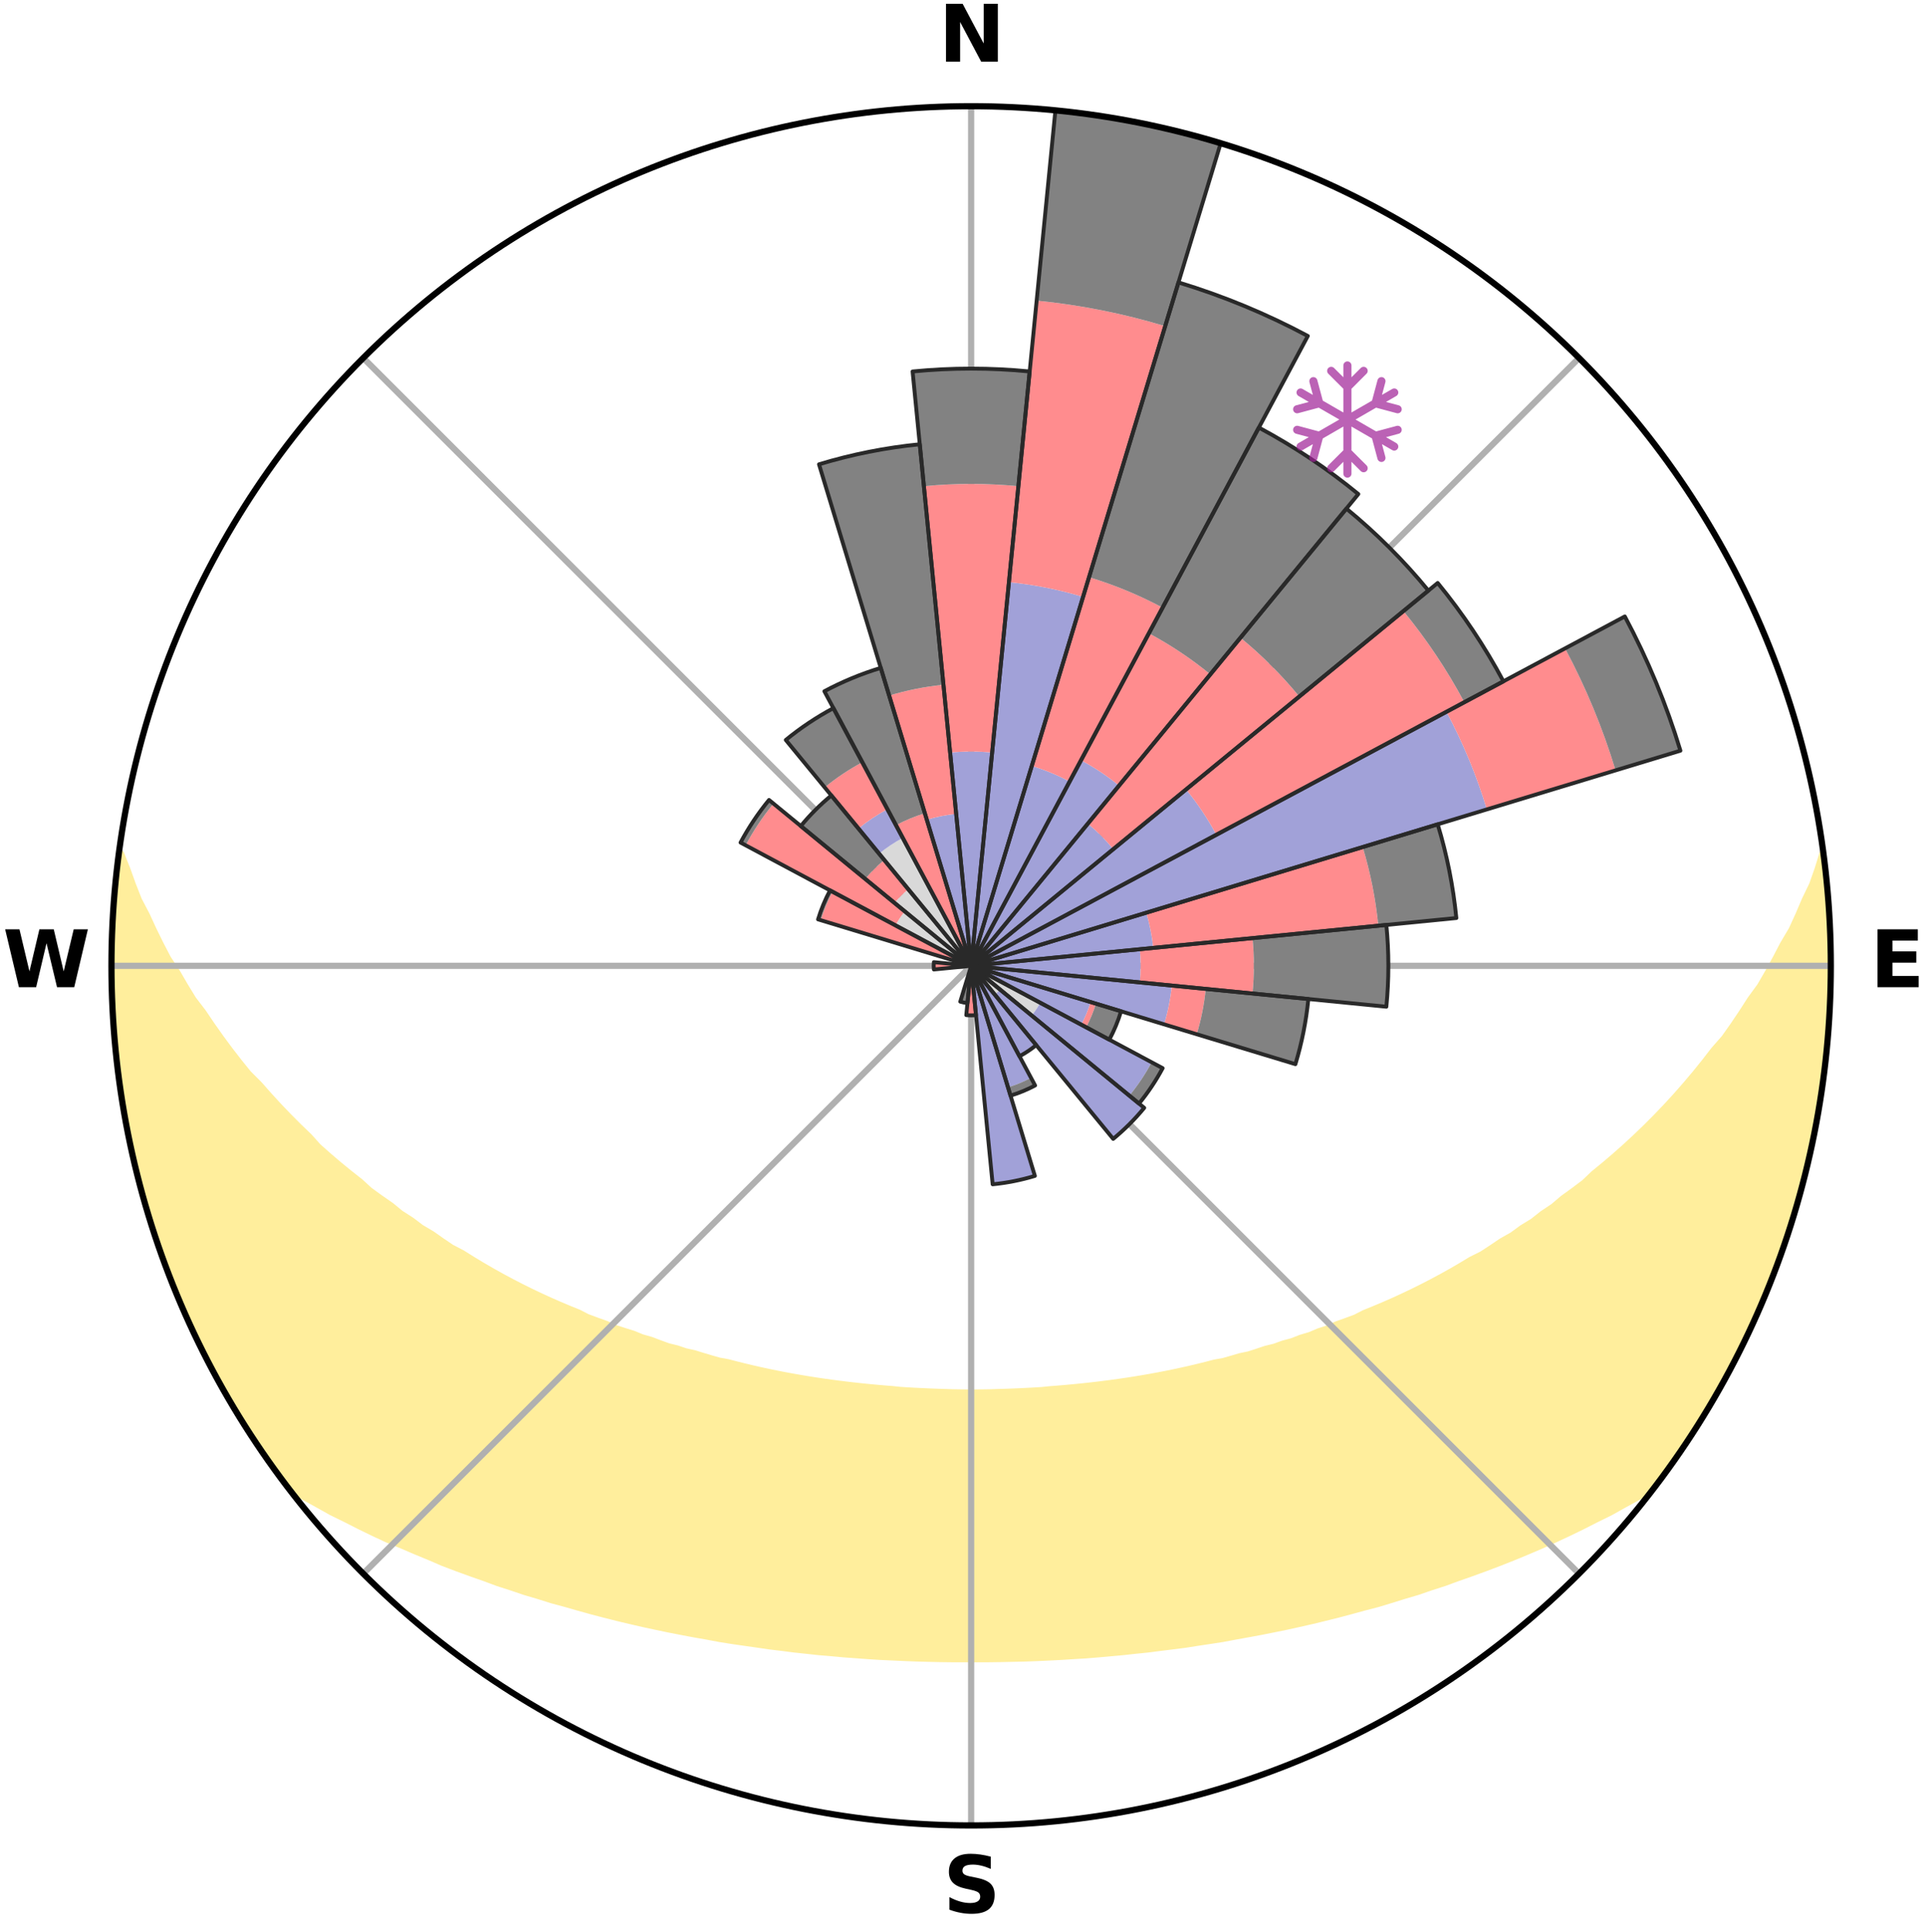 <?xml version="1.0" encoding="utf-8" standalone="no"?>
<!DOCTYPE svg PUBLIC "-//W3C//DTD SVG 1.1//EN"
  "http://www.w3.org/Graphics/SVG/1.1/DTD/svg11.dtd">
<svg xmlns:xlink="http://www.w3.org/1999/xlink" width="248.41pt" height="249.158pt" viewBox="0 0 248.41 249.158" xmlns="http://www.w3.org/2000/svg" version="1.1">
 <title>Ski Rose for Großer Arber, Velký Javor</title>
 <defs>
  <style type="text/css">*{stroke-linejoin: round; stroke-linecap: butt}</style>
 </defs>
 <g id="figure_1">
  <g id="patch_1">
   <path d="M 0 249.158 
L 248.41 249.158 
L 248.41 0 
L 0 0 
z
" style="fill: #ffffff"/>
  </g>
  <g id="axes_1">
   <g id="patch_2">
    <path d="M 236.135 124.579 
C 236.135 110.018 233.267 95.599 227.695 82.147 
C 222.122 68.695 213.955 56.471 203.659 46.175 
C 193.363 35.879 181.139 27.711 167.687 22.139 
C 154.235 16.567 139.815 13.699 125.255 13.699 
C 110.694 13.699 96.275 16.567 82.823 22.139 
C 69.371 27.711 57.147 35.879 46.851 46.175 
C 36.555 56.471 28.387 68.695 22.815 82.147 
C 17.243 95.599 14.375 110.018 14.375 124.579 
C 14.375 139.14 17.243 153.559 22.815 167.011 
C 28.387 180.463 36.555 192.687 46.851 202.983 
C 57.147 213.279 69.371 221.447 82.823 227.019 
C 96.275 232.591 110.694 235.459 125.255 235.459 
C 139.815 235.459 154.235 232.591 167.687 227.019 
C 181.139 221.447 193.363 213.279 203.659 202.983 
C 213.955 192.687 222.122 180.463 227.695 167.011 
C 233.267 153.559 236.135 139.14 236.135 124.579 
M 125.255 124.579 
C 125.255 124.579 125.255 124.579 125.255 124.579 
C 125.255 124.579 125.255 124.579 125.255 124.579 
C 125.255 124.579 125.255 124.579 125.255 124.579 
C 125.255 124.579 125.255 124.579 125.255 124.579 
C 125.255 124.579 125.255 124.579 125.255 124.579 
C 125.255 124.579 125.255 124.579 125.255 124.579 
C 125.255 124.579 125.255 124.579 125.255 124.579 
C 125.255 124.579 125.255 124.579 125.255 124.579 
C 125.255 124.579 125.255 124.579 125.255 124.579 
C 125.255 124.579 125.255 124.579 125.255 124.579 
C 125.255 124.579 125.255 124.579 125.255 124.579 
C 125.255 124.579 125.255 124.579 125.255 124.579 
C 125.255 124.579 125.255 124.579 125.255 124.579 
C 125.255 124.579 125.255 124.579 125.255 124.579 
C 125.255 124.579 125.255 124.579 125.255 124.579 
C 125.255 124.579 125.255 124.579 125.255 124.579 
z
" style="fill: #ffffff"/>
   </g>
   <g id="PolyCollection_1">
    <defs>
     <path id="m80df25a118" d="M 235.161 -139.049 
L 235.161 -139.049 
L 234.533 -137.03 
L 233.831 -135.034 
L 232.874 -133.049 
L 232.048 -131.111 
L 231.175 -129.204 
L 230.062 -127.324 
L 229.105 -125.485 
L 228.113 -123.681 
L 227.087 -121.912 
L 225.829 -120.188 
L 224.741 -118.494 
L 223.625 -116.837 
L 222.482 -115.217 
L 221.115 -113.657 
L 219.923 -112.116 
L 218.708 -110.612 
L 217.472 -109.147 
L 216.216 -107.72 
L 214.942 -106.332 
L 213.65 -104.982 
L 212.343 -103.671 
L 211.02 -102.399 
L 209.685 -101.165 
L 208.337 -99.969 
L 206.978 -98.812 
L 205.61 -97.693 
L 204.412 -96.548 
L 203.025 -95.502 
L 201.633 -94.493 
L 200.408 -93.45 
L 199.004 -92.512 
L 197.765 -91.534 
L 196.355 -90.666 
L 195.105 -89.753 
L 193.693 -88.953 
L 192.437 -88.102 
L 191.178 -87.282 
L 189.767 -86.578 
L 188.507 -85.818 
L 187.247 -85.086 
L 185.986 -84.382 
L 184.726 -83.706 
L 183.467 -83.057 
L 182.211 -82.434 
L 180.957 -81.837 
L 179.707 -81.266 
L 178.462 -80.719 
L 177.22 -80.196 
L 175.985 -79.697 
L 174.864 -79.121 
L 173.637 -78.666 
L 172.417 -78.233 
L 171.302 -77.721 
L 170.094 -77.329 
L 168.985 -76.856 
L 167.789 -76.503 
L 166.687 -76.068 
L 165.506 -75.751 
L 164.411 -75.352 
L 163.246 -75.068 
L 162.161 -74.703 
L 161.079 -74.355 
L 159.937 -74.117 
L 158.866 -73.799 
L 157.798 -73.496 
L 156.68 -73.298 
L 155.624 -73.022 
L 154.572 -72.761 
L 153.525 -72.513 
L 152.482 -72.277 
L 151.443 -72.054 
L 150.409 -71.843 
L 149.379 -71.644 
L 148.354 -71.455 
L 147.333 -71.278 
L 146.317 -71.11 
L 145.305 -70.953 
L 144.297 -70.806 
L 143.293 -70.667 
L 142.294 -70.538 
L 141.298 -70.417 
L 140.307 -70.304 
L 139.318 -70.2 
L 138.333 -70.103 
L 137.352 -70.013 
L 136.373 -69.93 
L 135.397 -69.855 
L 134.429 -69.754 
L 133.457 -69.695 
L 132.487 -69.642 
L 131.519 -69.595 
L 130.553 -69.555 
L 129.588 -69.52 
L 128.624 -69.491 
L 127.661 -69.46 
L 126.699 -69.446 
L 125.736 -69.438 
L 124.774 -69.438 
L 123.811 -69.449 
L 122.848 -69.465 
L 121.886 -69.497 
L 120.922 -69.528 
L 119.958 -69.565 
L 118.992 -69.608 
L 118.024 -69.656 
L 117.055 -69.711 
L 116.083 -69.772 
L 115.116 -69.874 
L 114.141 -69.952 
L 113.163 -70.037 
L 112.182 -70.128 
L 111.198 -70.227 
L 110.211 -70.334 
L 109.221 -70.448 
L 108.226 -70.571 
L 107.228 -70.702 
L 106.225 -70.842 
L 105.219 -70.991 
L 104.209 -71.15 
L 103.194 -71.319 
L 102.174 -71.498 
L 101.151 -71.687 
L 100.123 -71.888 
L 99.09 -72.1 
L 98.053 -72.325 
L 97.012 -72.561 
L 95.966 -72.811 
L 94.916 -73.073 
L 93.861 -73.349 
L 92.746 -73.55 
L 91.68 -73.853 
L 90.611 -74.172 
L 89.538 -74.505 
L 88.391 -74.76 
L 87.308 -75.126 
L 86.145 -75.411 
L 85.053 -75.81 
L 83.958 -76.227 
L 82.774 -76.563 
L 81.672 -77.016 
L 80.474 -77.389 
L 79.267 -77.782 
L 78.155 -78.294 
L 76.937 -78.728 
L 75.713 -79.182 
L 74.594 -79.758 
L 73.361 -80.258 
L 72.122 -80.78 
L 70.879 -81.327 
L 69.632 -81.898 
L 68.381 -82.494 
L 67.127 -83.117 
L 65.871 -83.766 
L 64.613 -84.441 
L 63.355 -85.145 
L 62.097 -85.876 
L 60.84 -86.636 
L 59.584 -87.424 
L 58.175 -88.158 
L 56.922 -89.007 
L 55.673 -89.887 
L 54.265 -90.719 
L 53.024 -91.662 
L 51.621 -92.562 
L 50.392 -93.57 
L 48.997 -94.54 
L 47.608 -95.548 
L 46.403 -96.656 
L 45.029 -97.736 
L 43.663 -98.853 
L 42.307 -100.009 
L 40.962 -101.203 
L 39.817 -102.483 
L 38.499 -103.751 
L 37.196 -105.057 
L 35.908 -106.401 
L 34.638 -107.784 
L 33.385 -109.205 
L 31.957 -110.636 
L 30.745 -112.137 
L 29.555 -113.675 
L 28.39 -115.252 
L 27.249 -116.866 
L 26.135 -118.517 
L 24.851 -120.195 
L 23.795 -121.922 
L 22.77 -123.685 
L 21.581 -125.484 
L 20.627 -127.319 
L 19.71 -129.187 
L 18.835 -131.088 
L 17.815 -133.035 
L 17.042 -134.999 
L 16.329 -136.99 
L 15.517 -139.026 
L 15.348 -139.049 
L 15.348 -139.049 
L 15.108 -137.129 
L 14.988 -135.197 
L 14.731 -133.277 
L 14.589 -131.348 
L 14.652 -129.408 
L 14.494 -127.479 
L 14.45 -125.546 
L 14.439 -123.612 
L 14.459 -121.678 
L 14.512 -119.744 
L 14.69 -117.817 
L 14.73 -115.881 
L 14.952 -113.958 
L 15.227 -112.043 
L 15.365 -110.112 
L 15.606 -108.192 
L 16.044 -106.303 
L 16.279 -104.382 
L 16.612 -102.475 
L 17.036 -100.588 
L 17.531 -98.717 
L 17.954 -96.829 
L 18.408 -94.948 
L 18.996 -93.104 
L 19.512 -91.239 
L 20.163 -89.416 
L 20.741 -87.569 
L 21.4 -85.749 
L 22.142 -83.962 
L 22.861 -82.166 
L 23.663 -80.406 
L 24.398 -78.616 
L 25.212 -76.861 
L 26.106 -75.145 
L 26.94 -73.4 
L 27.859 -71.697 
L 28.766 -69.989 
L 29.766 -68.332 
L 30.748 -66.665 
L 31.78 -65.029 
L 32.806 -63.388 
L 33.888 -61.784 
L 34.992 -60.195 
L 36.124 -58.626 
L 37.497 -57.24 
L 39.232 -56.154 
L 41.042 -55.159 
L 42.813 -54.167 
L 44.652 -53.267 
L 46.439 -52.358 
L 48.231 -51.486 
L 50.024 -50.65 
L 51.864 -49.896 
L 53.654 -49.127 
L 55.441 -48.39 
L 57.182 -47.637 
L 58.963 -46.961 
L 60.738 -46.314 
L 62.508 -45.695 
L 64.232 -45.053 
L 65.991 -44.488 
L 67.71 -43.904 
L 69.455 -43.39 
L 71.16 -42.85 
L 72.891 -42.384 
L 74.587 -41.897 
L 76.275 -41.428 
L 77.96 -40.986 
L 79.637 -40.561 
L 81.31 -40.162 
L 82.975 -39.778 
L 84.636 -39.42 
L 86.288 -39.074 
L 87.937 -38.753 
L 89.576 -38.444 
L 91.213 -38.158 
L 92.829 -37.852 
L 94.452 -37.594 
L 96.071 -37.359 
L 97.683 -37.131 
L 99.281 -36.894 
L 100.885 -36.704 
L 102.476 -36.499 
L 104.068 -36.33 
L 105.652 -36.156 
L 107.238 -36.022 
L 108.815 -35.878 
L 110.392 -35.762 
L 111.964 -35.646 
L 113.533 -35.545 
L 115.103 -35.474 
L 116.668 -35.4 
L 118.232 -35.34 
L 119.794 -35.297 
L 121.355 -35.263 
L 122.916 -35.244 
L 124.475 -35.241 
L 126.034 -35.24 
L 127.594 -35.247 
L 129.154 -35.268 
L 130.715 -35.302 
L 132.278 -35.337 
L 133.842 -35.397 
L 135.407 -35.472 
L 136.976 -35.551 
L 138.545 -35.652 
L 140.12 -35.747 
L 141.695 -35.876 
L 143.272 -36.021 
L 144.856 -36.163 
L 146.44 -36.337 
L 148.034 -36.498 
L 149.625 -36.704 
L 151.226 -36.901 
L 152.835 -37.105 
L 154.438 -37.359 
L 156.055 -37.602 
L 157.68 -37.853 
L 159.297 -38.159 
L 160.93 -38.452 
L 162.572 -38.755 
L 164.218 -39.083 
L 165.873 -39.421 
L 167.531 -39.787 
L 169.198 -40.165 
L 170.868 -40.57 
L 172.548 -40.989 
L 174.229 -41.437 
L 175.921 -41.9 
L 177.645 -42.344 
L 179.344 -42.86 
L 181.052 -43.393 
L 182.798 -43.907 
L 184.512 -44.498 
L 186.27 -45.062 
L 187.999 -45.699 
L 189.768 -46.318 
L 191.544 -46.965 
L 193.324 -47.641 
L 195.109 -48.347 
L 196.897 -49.084 
L 198.688 -49.852 
L 200.481 -50.654 
L 202.274 -51.491 
L 204.065 -52.362 
L 205.853 -53.272 
L 207.687 -54.176 
L 209.458 -55.167 
L 211.272 -56.158 
L 213.007 -57.244 
L 214.38 -58.63 
L 215.516 -60.197 
L 216.631 -61.778 
L 217.705 -63.388 
L 218.757 -65.012 
L 219.743 -66.677 
L 220.749 -68.328 
L 221.706 -70.01 
L 222.694 -71.674 
L 223.569 -73.4 
L 224.454 -75.12 
L 225.33 -76.846 
L 226.087 -78.627 
L 226.859 -80.4 
L 227.674 -82.156 
L 228.36 -83.965 
L 229.103 -85.752 
L 229.743 -87.578 
L 230.29 -89.435 
L 230.947 -91.255 
L 231.56 -93.09 
L 231.971 -94.984 
L 232.487 -96.847 
L 232.977 -98.717 
L 233.426 -100.598 
L 233.831 -102.489 
L 234.202 -104.387 
L 234.535 -106.292 
L 234.828 -108.203 
L 235.081 -110.12 
L 235.306 -112.04 
L 235.483 -113.965 
L 235.622 -115.893 
L 235.912 -117.811 
L 235.978 -119.745 
L 236.008 -121.679 
L 236.022 -123.612 
L 235.982 -125.545 
L 236.079 -127.481 
L 235.99 -129.414 
L 235.848 -131.343 
L 235.672 -133.269 
L 235.484 -135.193 
L 235.415 -137.13 
L 235.161 -139.049 
z
" style="stroke: #ffee9c"/>
    </defs>
    <g clip-path="url(#p7fbd88d994)">
     <use xlink:href="#m80df25a118" x="0" y="249.158" style="fill: #ffee9c; stroke: #ffee9c"/>
    </g>
   </g>
   <g id="matplotlib.axis_1">
    <g id="xtick_1">
     <g id="line2d_1">
      <path d="M 125.255 124.579 
L 125.255 13.699 
" clip-path="url(#p7fbd88d994)" style="fill: none; stroke: #b0b0b0; stroke-width: 0.8; stroke-linecap: square"/>
     </g>
     <g id="text_1">
      <!-- N -->
      <g transform="translate(121.07 7.958) scale(0.1 -0.1)">
       <defs>
        <path id="DejaVuSans-Bold-4e" d="M 588 4666 
L 1931 4666 
L 3628 1466 
L 3628 4666 
L 4769 4666 
L 4769 0 
L 3425 0 
L 1728 3200 
L 1728 0 
L 588 0 
L 588 4666 
z
" transform="scale(0.016)"/>
       </defs>
       <use xlink:href="#DejaVuSans-Bold-4e"/>
      </g>
     </g>
    </g>
    <g id="xtick_2">
     <g id="line2d_2">
      <path d="M 125.255 124.579 
L 203.659 46.175 
" clip-path="url(#p7fbd88d994)" style="fill: none; stroke: #b0b0b0; stroke-width: 0.8; stroke-linecap: square"/>
     </g>
    </g>
    <g id="xtick_3">
     <g id="line2d_3">
      <path d="M 125.255 124.579 
L 236.135 124.579 
" clip-path="url(#p7fbd88d994)" style="fill: none; stroke: #b0b0b0; stroke-width: 0.8; stroke-linecap: square"/>
     </g>
     <g id="text_2">
      <!-- E -->
      <g transform="translate(241.219 127.338) scale(0.1 -0.1)">
       <defs>
        <path id="DejaVuSans-Bold-45" d="M 588 4666 
L 3834 4666 
L 3834 3756 
L 1791 3756 
L 1791 2888 
L 3713 2888 
L 3713 1978 
L 1791 1978 
L 1791 909 
L 3903 909 
L 3903 0 
L 588 0 
L 588 4666 
z
" transform="scale(0.016)"/>
       </defs>
       <use xlink:href="#DejaVuSans-Bold-45"/>
      </g>
     </g>
    </g>
    <g id="xtick_4">
     <g id="line2d_4">
      <path d="M 125.255 124.579 
L 203.659 202.983 
" clip-path="url(#p7fbd88d994)" style="fill: none; stroke: #b0b0b0; stroke-width: 0.8; stroke-linecap: square"/>
     </g>
    </g>
    <g id="xtick_5">
     <g id="line2d_5">
      <path d="M 125.255 124.579 
L 125.255 235.459 
" clip-path="url(#p7fbd88d994)" style="fill: none; stroke: #b0b0b0; stroke-width: 0.8; stroke-linecap: square"/>
     </g>
     <g id="text_3">
      <!-- S -->
      <g transform="translate(121.654 246.718) scale(0.1 -0.1)">
       <defs>
        <path id="DejaVuSans-Bold-53" d="M 3834 4519 
L 3834 3531 
Q 3450 3703 3084 3790 
Q 2719 3878 2394 3878 
Q 1963 3878 1756 3759 
Q 1550 3641 1550 3391 
Q 1550 3203 1689 3098 
Q 1828 2994 2194 2919 
L 2706 2816 
Q 3484 2659 3812 2340 
Q 4141 2022 4141 1434 
Q 4141 663 3683 286 
Q 3225 -91 2284 -91 
Q 1841 -91 1394 -6 
Q 947 78 500 244 
L 500 1259 
Q 947 1022 1364 901 
Q 1781 781 2169 781 
Q 2563 781 2772 912 
Q 2981 1044 2981 1288 
Q 2981 1506 2839 1625 
Q 2697 1744 2272 1838 
L 1806 1941 
Q 1106 2091 782 2419 
Q 459 2747 459 3303 
Q 459 4000 909 4375 
Q 1359 4750 2203 4750 
Q 2588 4750 2994 4692 
Q 3400 4634 3834 4519 
z
" transform="scale(0.016)"/>
       </defs>
       <use xlink:href="#DejaVuSans-Bold-53"/>
      </g>
     </g>
    </g>
    <g id="xtick_6">
     <g id="line2d_6">
      <path d="M 125.255 124.579 
L 46.851 202.983 
" clip-path="url(#p7fbd88d994)" style="fill: none; stroke: #b0b0b0; stroke-width: 0.8; stroke-linecap: square"/>
     </g>
    </g>
    <g id="xtick_7">
     <g id="line2d_7">
      <path d="M 125.255 124.579 
L 14.375 124.579 
" clip-path="url(#p7fbd88d994)" style="fill: none; stroke: #b0b0b0; stroke-width: 0.8; stroke-linecap: square"/>
     </g>
     <g id="text_4">
      <!-- W -->
      <g transform="translate(0.36 127.338) scale(0.1 -0.1)">
       <defs>
        <path id="DejaVuSans-Bold-57" d="M 191 4666 
L 1344 4666 
L 2150 1275 
L 2950 4666 
L 4109 4666 
L 4909 1275 
L 5716 4666 
L 6859 4666 
L 5759 0 
L 4372 0 
L 3525 3547 
L 2688 0 
L 1300 0 
L 191 4666 
z
" transform="scale(0.016)"/>
       </defs>
       <use xlink:href="#DejaVuSans-Bold-57"/>
      </g>
     </g>
    </g>
    <g id="xtick_8">
     <g id="line2d_8">
      <path d="M 125.255 124.579 
L 46.851 46.175 
" clip-path="url(#p7fbd88d994)" style="fill: none; stroke: #b0b0b0; stroke-width: 0.8; stroke-linecap: square"/>
     </g>
    </g>
   </g>
   <g id="matplotlib.axis_2"/>
   <g id="patch_3">
    <path d="M 125.255 124.579 
C 125.255 124.579 125.255 124.579 125.255 124.579 
C 125.255 124.579 125.255 124.579 125.255 124.579 
L 125.255 124.579 
C 125.255 124.579 125.255 124.579 125.255 124.579 
C 125.255 124.579 125.255 124.579 125.255 124.579 
z
" clip-path="url(#p7fbd88d994)" style="fill: #d9d9d9"/>
   </g>
   <g id="patch_4">
    <path d="M 125.255 124.579 
C 125.255 124.579 125.255 124.579 125.255 124.579 
C 125.255 124.579 125.255 124.579 125.255 124.579 
L 125.255 124.579 
C 125.255 124.579 125.255 124.579 125.255 124.579 
C 125.255 124.579 125.255 124.579 125.255 124.579 
z
" clip-path="url(#p7fbd88d994)" style="fill: #d9d9d9"/>
   </g>
   <g id="patch_5">
    <path d="M 125.255 124.579 
C 125.255 124.579 125.255 124.579 125.255 124.579 
C 125.255 124.579 125.255 124.579 125.255 124.579 
L 125.255 124.579 
C 125.255 124.579 125.255 124.579 125.255 124.579 
C 125.255 124.579 125.255 124.579 125.255 124.579 
z
" clip-path="url(#p7fbd88d994)" style="fill: #d9d9d9"/>
   </g>
   <g id="patch_6">
    <path d="M 125.255 124.579 
C 125.255 124.579 125.255 124.579 125.255 124.579 
C 125.255 124.579 125.255 124.579 125.255 124.579 
L 125.255 124.579 
C 125.255 124.579 125.255 124.579 125.255 124.579 
C 125.255 124.579 125.255 124.579 125.255 124.579 
z
" clip-path="url(#p7fbd88d994)" style="fill: #d9d9d9"/>
   </g>
   <g id="patch_7">
    <path d="M 125.255 124.579 
C 125.255 124.579 125.255 124.579 125.255 124.579 
C 125.255 124.579 125.255 124.579 125.255 124.579 
L 125.255 124.579 
C 125.255 124.579 125.255 124.579 125.255 124.579 
C 125.255 124.579 125.255 124.579 125.255 124.579 
z
" clip-path="url(#p7fbd88d994)" style="fill: #d9d9d9"/>
   </g>
   <g id="patch_8">
    <path d="M 125.255 124.579 
C 125.255 124.579 125.255 124.579 125.255 124.579 
C 125.255 124.579 125.255 124.579 125.255 124.579 
L 125.255 124.579 
C 125.255 124.579 125.255 124.579 125.255 124.579 
C 125.255 124.579 125.255 124.579 125.255 124.579 
z
" clip-path="url(#p7fbd88d994)" style="fill: #d9d9d9"/>
   </g>
   <g id="patch_9">
    <path d="M 125.255 124.579 
C 125.255 124.579 125.255 124.579 125.255 124.579 
C 125.255 124.579 125.255 124.579 125.255 124.579 
L 125.255 124.579 
C 125.255 124.579 125.255 124.579 125.255 124.579 
C 125.255 124.579 125.255 124.579 125.255 124.579 
z
" clip-path="url(#p7fbd88d994)" style="fill: #d9d9d9"/>
   </g>
   <g id="patch_10">
    <path d="M 125.255 124.579 
C 125.255 124.579 125.255 124.579 125.255 124.579 
C 125.255 124.579 125.255 124.579 125.255 124.579 
L 125.255 124.579 
C 125.255 124.579 125.255 124.579 125.255 124.579 
C 125.255 124.579 125.255 124.579 125.255 124.579 
z
" clip-path="url(#p7fbd88d994)" style="fill: #d9d9d9"/>
   </g>
   <g id="patch_11">
    <path d="M 125.255 124.579 
C 125.255 124.579 125.255 124.579 125.255 124.579 
C 125.255 124.579 125.255 124.579 125.255 124.579 
L 125.255 124.579 
C 125.255 124.579 125.255 124.579 125.255 124.579 
C 125.255 124.579 125.255 124.579 125.255 124.579 
z
" clip-path="url(#p7fbd88d994)" style="fill: #d9d9d9"/>
   </g>
   <g id="patch_12">
    <path d="M 125.255 124.579 
C 125.255 124.579 125.255 124.579 125.255 124.579 
C 125.255 124.579 125.255 124.579 125.255 124.579 
L 125.255 124.579 
C 125.255 124.579 125.255 124.579 125.255 124.579 
C 125.255 124.579 125.255 124.579 125.255 124.579 
z
" clip-path="url(#p7fbd88d994)" style="fill: #d9d9d9"/>
   </g>
   <g id="patch_13">
    <path d="M 125.255 124.579 
C 125.255 124.579 125.255 124.579 125.255 124.579 
C 125.255 124.579 125.255 124.579 125.255 124.579 
L 125.255 124.579 
C 125.255 124.579 125.255 124.579 125.255 124.579 
C 125.255 124.579 125.255 124.579 125.255 124.579 
z
" clip-path="url(#p7fbd88d994)" style="fill: #d9d9d9"/>
   </g>
   <g id="patch_14">
    <path d="M 125.255 124.579 
C 125.255 124.579 125.255 124.579 125.255 124.579 
C 125.255 124.579 125.255 124.579 125.255 124.579 
L 133.064 130.988 
C 133.274 130.733 133.471 130.467 133.655 130.192 
C 133.839 129.917 134.009 129.633 134.165 129.341 
z
" clip-path="url(#p7fbd88d994)" style="fill: #d9d9d9"/>
   </g>
   <g id="patch_15">
    <path d="M 125.255 124.579 
C 125.255 124.579 125.255 124.579 125.255 124.579 
C 125.255 124.579 125.255 124.579 125.255 124.579 
L 128.319 128.313 
C 128.441 128.212 128.558 128.106 128.67 127.994 
C 128.782 127.883 128.888 127.765 128.988 127.643 
z
" clip-path="url(#p7fbd88d994)" style="fill: #d9d9d9"/>
   </g>
   <g id="patch_16">
    <path d="M 125.255 124.579 
C 125.255 124.579 125.255 124.579 125.255 124.579 
C 125.255 124.579 125.255 124.579 125.255 124.579 
L 126.06 126.085 
C 126.109 126.059 126.157 126.03 126.204 125.999 
C 126.25 125.968 126.295 125.935 126.338 125.899 
z
" clip-path="url(#p7fbd88d994)" style="fill: #d9d9d9"/>
   </g>
   <g id="patch_17">
    <path d="M 125.255 124.579 
C 125.255 124.579 125.255 124.579 125.255 124.579 
C 125.255 124.579 125.255 124.579 125.255 124.579 
L 125.255 124.579 
C 125.255 124.579 125.255 124.579 125.255 124.579 
C 125.255 124.579 125.255 124.579 125.255 124.579 
z
" clip-path="url(#p7fbd88d994)" style="fill: #d9d9d9"/>
   </g>
   <g id="patch_18">
    <path d="M 125.255 124.579 
C 125.255 124.579 125.255 124.579 125.255 124.579 
C 125.255 124.579 125.255 124.579 125.255 124.579 
L 125.255 124.579 
C 125.255 124.579 125.255 124.579 125.255 124.579 
C 125.255 124.579 125.255 124.579 125.255 124.579 
z
" clip-path="url(#p7fbd88d994)" style="fill: #d9d9d9"/>
   </g>
   <g id="patch_19">
    <path d="M 125.255 124.579 
C 125.255 124.579 125.255 124.579 125.255 124.579 
C 125.255 124.579 125.255 124.579 125.255 124.579 
L 125.255 124.579 
C 125.255 124.579 125.255 124.579 125.255 124.579 
C 125.255 124.579 125.255 124.579 125.255 124.579 
z
" clip-path="url(#p7fbd88d994)" style="fill: #d9d9d9"/>
   </g>
   <g id="patch_20">
    <path d="M 125.255 124.579 
C 125.255 124.579 125.255 124.579 125.255 124.579 
C 125.255 124.579 125.255 124.579 125.255 124.579 
L 125.255 124.579 
C 125.255 124.579 125.255 124.579 125.255 124.579 
C 125.255 124.579 125.255 124.579 125.255 124.579 
z
" clip-path="url(#p7fbd88d994)" style="fill: #d9d9d9"/>
   </g>
   <g id="patch_21">
    <path d="M 125.255 124.579 
C 125.255 124.579 125.255 124.579 125.255 124.579 
C 125.255 124.579 125.255 124.579 125.255 124.579 
L 125.255 124.579 
C 125.255 124.579 125.255 124.579 125.255 124.579 
C 125.255 124.579 125.255 124.579 125.255 124.579 
z
" clip-path="url(#p7fbd88d994)" style="fill: #d9d9d9"/>
   </g>
   <g id="patch_22">
    <path d="M 125.255 124.579 
C 125.255 124.579 125.255 124.579 125.255 124.579 
C 125.255 124.579 125.255 124.579 125.255 124.579 
L 125.255 124.579 
C 125.255 124.579 125.255 124.579 125.255 124.579 
C 125.255 124.579 125.255 124.579 125.255 124.579 
z
" clip-path="url(#p7fbd88d994)" style="fill: #d9d9d9"/>
   </g>
   <g id="patch_23">
    <path d="M 125.255 124.579 
C 125.255 124.579 125.255 124.579 125.255 124.579 
C 125.255 124.579 125.255 124.579 125.255 124.579 
L 125.255 124.579 
C 125.255 124.579 125.255 124.579 125.255 124.579 
C 125.255 124.579 125.255 124.579 125.255 124.579 
z
" clip-path="url(#p7fbd88d994)" style="fill: #d9d9d9"/>
   </g>
   <g id="patch_24">
    <path d="M 125.255 124.579 
C 125.255 124.579 125.255 124.579 125.255 124.579 
C 125.255 124.579 125.255 124.579 125.255 124.579 
L 125.255 124.579 
C 125.255 124.579 125.255 124.579 125.255 124.579 
C 125.255 124.579 125.255 124.579 125.255 124.579 
z
" clip-path="url(#p7fbd88d994)" style="fill: #d9d9d9"/>
   </g>
   <g id="patch_25">
    <path d="M 125.255 124.579 
C 125.255 124.579 125.255 124.579 125.255 124.579 
C 125.255 124.579 125.255 124.579 125.255 124.579 
L 125.255 124.579 
C 125.255 124.579 125.255 124.579 125.255 124.579 
C 125.255 124.579 125.255 124.579 125.255 124.579 
z
" clip-path="url(#p7fbd88d994)" style="fill: #d9d9d9"/>
   </g>
   <g id="patch_26">
    <path d="M 125.255 124.579 
C 125.255 124.579 125.255 124.579 125.255 124.579 
C 125.255 124.579 125.255 124.579 125.255 124.579 
L 125.255 124.579 
C 125.255 124.579 125.255 124.579 125.255 124.579 
C 125.255 124.579 125.255 124.579 125.255 124.579 
z
" clip-path="url(#p7fbd88d994)" style="fill: #d9d9d9"/>
   </g>
   <g id="patch_27">
    <path d="M 125.255 124.579 
C 125.255 124.579 125.255 124.579 125.255 124.579 
C 125.255 124.579 125.255 124.579 125.255 124.579 
L 125.255 124.579 
C 125.255 124.579 125.255 124.579 125.255 124.579 
C 125.255 124.579 125.255 124.579 125.255 124.579 
z
" clip-path="url(#p7fbd88d994)" style="fill: #d9d9d9"/>
   </g>
   <g id="patch_28">
    <path d="M 125.255 124.579 
C 125.255 124.579 125.255 124.579 125.255 124.579 
C 125.255 124.579 125.255 124.579 125.255 124.579 
L 125.255 124.579 
C 125.255 124.579 125.255 124.579 125.255 124.579 
C 125.255 124.579 125.255 124.579 125.255 124.579 
z
" clip-path="url(#p7fbd88d994)" style="fill: #d9d9d9"/>
   </g>
   <g id="patch_29">
    <path d="M 125.255 124.579 
C 125.255 124.579 125.255 124.579 125.255 124.579 
C 125.255 124.579 125.255 124.579 125.255 124.579 
L 125.255 124.579 
C 125.255 124.579 125.255 124.579 125.255 124.579 
C 125.255 124.579 125.255 124.579 125.255 124.579 
z
" clip-path="url(#p7fbd88d994)" style="fill: #d9d9d9"/>
   </g>
   <g id="patch_30">
    <path d="M 125.255 124.579 
C 125.255 124.579 125.255 124.579 125.255 124.579 
C 125.255 124.579 125.255 124.579 125.255 124.579 
L 116.7 117.558 
C 116.47 117.838 116.254 118.129 116.053 118.431 
C 115.852 118.732 115.665 119.043 115.495 119.362 
z
" clip-path="url(#p7fbd88d994)" style="fill: #d9d9d9"/>
   </g>
   <g id="patch_31">
    <path d="M 125.255 124.579 
C 125.255 124.579 125.255 124.579 125.255 124.579 
C 125.255 124.579 125.255 124.579 125.255 124.579 
L 117.148 114.701 
C 116.825 114.966 116.514 115.247 116.219 115.543 
C 115.923 115.839 115.642 116.149 115.377 116.472 
z
" clip-path="url(#p7fbd88d994)" style="fill: #d9d9d9"/>
   </g>
   <g id="patch_32">
    <path d="M 125.255 124.579 
C 125.255 124.579 125.255 124.579 125.255 124.579 
C 125.255 124.579 125.255 124.579 125.255 124.579 
L 116.437 108.081 
C 115.897 108.37 115.371 108.685 114.862 109.025 
C 114.353 109.365 113.861 109.73 113.388 110.119 
z
" clip-path="url(#p7fbd88d994)" style="fill: #d9d9d9"/>
   </g>
   <g id="patch_33">
    <path d="M 125.255 124.579 
C 125.255 124.579 125.255 124.579 125.255 124.579 
C 125.255 124.579 125.255 124.579 125.255 124.579 
L 125.255 124.579 
C 125.255 124.579 125.255 124.579 125.255 124.579 
C 125.255 124.579 125.255 124.579 125.255 124.579 
z
" clip-path="url(#p7fbd88d994)" style="fill: #d9d9d9"/>
   </g>
   <g id="patch_34">
    <path d="M 125.255 124.579 
C 125.255 124.579 125.255 124.579 125.255 124.579 
C 125.255 124.579 125.255 124.579 125.255 124.579 
L 125.255 124.579 
C 125.255 124.579 125.255 124.579 125.255 124.579 
C 125.255 124.579 125.255 124.579 125.255 124.579 
z
" clip-path="url(#p7fbd88d994)" style="fill: #d9d9d9"/>
   </g>
   <g id="patch_35">
    <path d="M 125.255 124.579 
C 125.255 124.579 125.255 124.579 125.255 124.579 
C 125.255 124.579 125.255 124.579 125.255 124.579 
L 127.964 97.071 
C 127.064 96.982 126.16 96.938 125.255 96.938 
C 124.35 96.938 123.446 96.982 122.546 97.071 
z
" clip-path="url(#p7fbd88d994)" style="fill: #a1a1d8"/>
   </g>
   <g id="patch_36">
    <path d="M 125.255 124.579 
C 125.255 124.579 125.255 124.579 125.255 124.579 
C 125.255 124.579 125.255 124.579 125.255 124.579 
L 139.69 76.992 
C 138.133 76.52 136.553 76.124 134.956 75.807 
C 133.36 75.489 131.749 75.25 130.129 75.091 
z
" clip-path="url(#p7fbd88d994)" style="fill: #a1a1d8"/>
   </g>
   <g id="patch_37">
    <path d="M 125.255 124.579 
C 125.255 124.579 125.255 124.579 125.255 124.579 
C 125.255 124.579 125.255 124.579 125.255 124.579 
L 137.957 100.814 
C 137.179 100.399 136.382 100.021 135.567 99.684 
C 134.752 99.346 133.921 99.049 133.077 98.793 
z
" clip-path="url(#p7fbd88d994)" style="fill: #a1a1d8"/>
   </g>
   <g id="patch_38">
    <path d="M 125.255 124.579 
C 125.255 124.579 125.255 124.579 125.255 124.579 
C 125.255 124.579 125.255 124.579 125.255 124.579 
L 144.329 101.337 
C 143.568 100.713 142.777 100.126 141.959 99.58 
C 141.141 99.033 140.296 98.527 139.428 98.063 
z
" clip-path="url(#p7fbd88d994)" style="fill: #a1a1d8"/>
   </g>
   <g id="patch_39">
    <path d="M 125.255 124.579 
C 125.255 124.579 125.255 124.579 125.255 124.579 
C 125.255 124.579 125.255 124.579 125.255 124.579 
L 143.593 109.529 
C 143.101 108.929 142.579 108.353 142.03 107.804 
C 141.481 107.255 140.905 106.733 140.305 106.24 
z
" clip-path="url(#p7fbd88d994)" style="fill: #a1a1d8"/>
   </g>
   <g id="patch_40">
    <path d="M 125.255 124.579 
C 125.255 124.579 125.255 124.579 125.255 124.579 
C 125.255 124.579 125.255 124.579 125.255 124.579 
L 156.881 107.674 
C 156.328 106.639 155.724 105.632 155.072 104.656 
C 154.42 103.68 153.72 102.736 152.976 101.829 
z
" clip-path="url(#p7fbd88d994)" style="fill: #a1a1d8"/>
   </g>
   <g id="patch_41">
    <path d="M 125.255 124.579 
C 125.255 124.579 125.255 124.579 125.255 124.579 
C 125.255 124.579 125.255 124.579 125.255 124.579 
L 191.774 104.401 
C 191.114 102.223 190.347 100.08 189.476 97.978 
C 188.606 95.876 187.632 93.818 186.56 91.811 
z
" clip-path="url(#p7fbd88d994)" style="fill: #a1a1d8"/>
   </g>
   <g id="patch_42">
    <path d="M 125.255 124.579 
C 125.255 124.579 125.255 124.579 125.255 124.579 
C 125.255 124.579 125.255 124.579 125.255 124.579 
L 148.742 122.266 
C 148.666 121.497 148.552 120.732 148.402 119.975 
C 148.251 119.217 148.063 118.467 147.839 117.728 
z
" clip-path="url(#p7fbd88d994)" style="fill: #a1a1d8"/>
   </g>
   <g id="patch_43">
    <path d="M 125.255 124.579 
C 125.255 124.579 125.255 124.579 125.255 124.579 
C 125.255 124.579 125.255 124.579 125.255 124.579 
L 147.018 126.723 
C 147.088 126.01 147.124 125.295 147.124 124.579 
C 147.124 123.863 147.088 123.148 147.018 122.436 
z
" clip-path="url(#p7fbd88d994)" style="fill: #a1a1d8"/>
   </g>
   <g id="patch_44">
    <path d="M 125.255 124.579 
C 125.255 124.579 125.255 124.579 125.255 124.579 
C 125.255 124.579 125.255 124.579 125.255 124.579 
L 150.145 132.129 
C 150.392 131.315 150.599 130.488 150.765 129.653 
C 150.932 128.818 151.057 127.976 151.14 127.129 
z
" clip-path="url(#p7fbd88d994)" style="fill: #a1a1d8"/>
   </g>
   <g id="patch_45">
    <path d="M 125.255 124.579 
C 125.255 124.579 125.255 124.579 125.255 124.579 
C 125.255 124.579 125.255 124.579 125.255 124.579 
L 139.463 132.173 
C 139.711 131.708 139.937 131.231 140.139 130.744 
C 140.34 130.257 140.518 129.76 140.671 129.256 
z
" clip-path="url(#p7fbd88d994)" style="fill: #a1a1d8"/>
   </g>
   <g id="patch_46">
    <path d="M 134.165 129.341 
C 134.009 129.633 133.839 129.917 133.655 130.192 
C 133.471 130.467 133.274 130.733 133.064 130.988 
L 145.662 141.327 
C 146.21 140.659 146.725 139.965 147.206 139.246 
C 147.686 138.528 148.13 137.786 148.537 137.024 
z
" clip-path="url(#p7fbd88d994)" style="fill: #a1a1d8"/>
   </g>
   <g id="patch_47">
    <path d="M 128.988 127.643 
C 128.888 127.765 128.782 127.883 128.67 127.994 
C 128.558 128.106 128.441 128.212 128.319 128.313 
L 143.576 146.903 
C 144.306 146.303 145.007 145.668 145.676 145 
C 146.344 144.331 146.979 143.631 147.579 142.9 
z
" clip-path="url(#p7fbd88d994)" style="fill: #a1a1d8"/>
   </g>
   <g id="patch_48">
    <path d="M 126.338 125.899 
C 126.295 125.935 126.25 125.968 126.204 125.999 
C 126.157 126.03 126.109 126.059 126.06 126.085 
L 131.49 136.245 
C 131.872 136.041 132.244 135.818 132.604 135.577 
C 132.964 135.337 133.312 135.079 133.646 134.804 
z
" clip-path="url(#p7fbd88d994)" style="fill: #a1a1d8"/>
   </g>
   <g id="patch_49">
    <path d="M 125.255 124.579 
C 125.255 124.579 125.255 124.579 125.255 124.579 
C 125.255 124.579 125.255 124.579 125.255 124.579 
L 130.01 140.253 
C 130.523 140.098 131.028 139.917 131.523 139.712 
C 132.018 139.506 132.503 139.277 132.976 139.024 
z
" clip-path="url(#p7fbd88d994)" style="fill: #a1a1d8"/>
   </g>
   <g id="patch_50">
    <path d="M 125.255 124.579 
C 125.255 124.579 125.255 124.579 125.255 124.579 
C 125.255 124.579 125.255 124.579 125.255 124.579 
L 128.031 152.761 
C 128.953 152.67 129.87 152.534 130.779 152.353 
C 131.689 152.173 132.588 151.947 133.475 151.678 
z
" clip-path="url(#p7fbd88d994)" style="fill: #a1a1d8"/>
   </g>
   <g id="patch_51">
    <path d="M 125.255 124.579 
C 125.255 124.579 125.255 124.579 125.255 124.579 
C 125.255 124.579 125.255 124.579 125.255 124.579 
L 125.255 124.579 
C 125.255 124.579 125.255 124.579 125.255 124.579 
C 125.255 124.579 125.255 124.579 125.255 124.579 
z
" clip-path="url(#p7fbd88d994)" style="fill: #a1a1d8"/>
   </g>
   <g id="patch_52">
    <path d="M 125.255 124.579 
C 125.255 124.579 125.255 124.579 125.255 124.579 
C 125.255 124.579 125.255 124.579 125.255 124.579 
L 125.255 124.579 
C 125.255 124.579 125.255 124.579 125.255 124.579 
C 125.255 124.579 125.255 124.579 125.255 124.579 
z
" clip-path="url(#p7fbd88d994)" style="fill: #a1a1d8"/>
   </g>
   <g id="patch_53">
    <path d="M 125.255 124.579 
C 125.255 124.579 125.255 124.579 125.255 124.579 
C 125.255 124.579 125.255 124.579 125.255 124.579 
L 125.255 124.579 
C 125.255 124.579 125.255 124.579 125.255 124.579 
C 125.255 124.579 125.255 124.579 125.255 124.579 
z
" clip-path="url(#p7fbd88d994)" style="fill: #a1a1d8"/>
   </g>
   <g id="patch_54">
    <path d="M 125.255 124.579 
C 125.255 124.579 125.255 124.579 125.255 124.579 
C 125.255 124.579 125.255 124.579 125.255 124.579 
L 125.255 124.579 
C 125.255 124.579 125.255 124.579 125.255 124.579 
C 125.255 124.579 125.255 124.579 125.255 124.579 
z
" clip-path="url(#p7fbd88d994)" style="fill: #a1a1d8"/>
   </g>
   <g id="patch_55">
    <path d="M 125.255 124.579 
C 125.255 124.579 125.255 124.579 125.255 124.579 
C 125.255 124.579 125.255 124.579 125.255 124.579 
L 125.255 124.579 
C 125.255 124.579 125.255 124.579 125.255 124.579 
C 125.255 124.579 125.255 124.579 125.255 124.579 
z
" clip-path="url(#p7fbd88d994)" style="fill: #a1a1d8"/>
   </g>
   <g id="patch_56">
    <path d="M 125.255 124.579 
C 125.255 124.579 125.255 124.579 125.255 124.579 
C 125.255 124.579 125.255 124.579 125.255 124.579 
L 125.255 124.579 
C 125.255 124.579 125.255 124.579 125.255 124.579 
C 125.255 124.579 125.255 124.579 125.255 124.579 
z
" clip-path="url(#p7fbd88d994)" style="fill: #a1a1d8"/>
   </g>
   <g id="patch_57">
    <path d="M 125.255 124.579 
C 125.255 124.579 125.255 124.579 125.255 124.579 
C 125.255 124.579 125.255 124.579 125.255 124.579 
L 125.255 124.579 
C 125.255 124.579 125.255 124.579 125.255 124.579 
C 125.255 124.579 125.255 124.579 125.255 124.579 
z
" clip-path="url(#p7fbd88d994)" style="fill: #a1a1d8"/>
   </g>
   <g id="patch_58">
    <path d="M 125.255 124.579 
C 125.255 124.579 125.255 124.579 125.255 124.579 
C 125.255 124.579 125.255 124.579 125.255 124.579 
L 125.255 124.579 
C 125.255 124.579 125.255 124.579 125.255 124.579 
C 125.255 124.579 125.255 124.579 125.255 124.579 
z
" clip-path="url(#p7fbd88d994)" style="fill: #a1a1d8"/>
   </g>
   <g id="patch_59">
    <path d="M 125.255 124.579 
C 125.255 124.579 125.255 124.579 125.255 124.579 
C 125.255 124.579 125.255 124.579 125.255 124.579 
L 125.255 124.579 
C 125.255 124.579 125.255 124.579 125.255 124.579 
C 125.255 124.579 125.255 124.579 125.255 124.579 
z
" clip-path="url(#p7fbd88d994)" style="fill: #a1a1d8"/>
   </g>
   <g id="patch_60">
    <path d="M 125.255 124.579 
C 125.255 124.579 125.255 124.579 125.255 124.579 
C 125.255 124.579 125.255 124.579 125.255 124.579 
L 125.255 124.579 
C 125.255 124.579 125.255 124.579 125.255 124.579 
C 125.255 124.579 125.255 124.579 125.255 124.579 
z
" clip-path="url(#p7fbd88d994)" style="fill: #a1a1d8"/>
   </g>
   <g id="patch_61">
    <path d="M 125.255 124.579 
C 125.255 124.579 125.255 124.579 125.255 124.579 
C 125.255 124.579 125.255 124.579 125.255 124.579 
L 125.255 124.579 
C 125.255 124.579 125.255 124.579 125.255 124.579 
C 125.255 124.579 125.255 124.579 125.255 124.579 
z
" clip-path="url(#p7fbd88d994)" style="fill: #a1a1d8"/>
   </g>
   <g id="patch_62">
    <path d="M 115.495 119.362 
C 115.665 119.043 115.852 118.732 116.053 118.431 
C 116.254 118.129 116.47 117.838 116.7 117.558 
L 116.7 117.558 
C 116.47 117.838 116.254 118.129 116.053 118.431 
C 115.852 118.732 115.665 119.043 115.495 119.362 
z
" clip-path="url(#p7fbd88d994)" style="fill: #a1a1d8"/>
   </g>
   <g id="patch_63">
    <path d="M 115.377 116.472 
C 115.642 116.149 115.923 115.839 116.219 115.543 
C 116.514 115.247 116.825 114.966 117.148 114.701 
L 117.148 114.701 
C 116.825 114.966 116.514 115.247 116.219 115.543 
C 115.923 115.839 115.642 116.149 115.377 116.472 
z
" clip-path="url(#p7fbd88d994)" style="fill: #a1a1d8"/>
   </g>
   <g id="patch_64">
    <path d="M 113.388 110.119 
C 113.861 109.73 114.353 109.365 114.862 109.025 
C 115.371 108.685 115.897 108.37 116.437 108.081 
L 114.455 104.374 
C 113.793 104.727 113.15 105.113 112.526 105.529 
C 111.903 105.946 111.3 106.393 110.72 106.869 
z
" clip-path="url(#p7fbd88d994)" style="fill: #a1a1d8"/>
   </g>
   <g id="patch_65">
    <path d="M 125.255 124.579 
C 125.255 124.579 125.255 124.579 125.255 124.579 
C 125.255 124.579 125.255 124.579 125.255 124.579 
L 125.255 124.579 
C 125.255 124.579 125.255 124.579 125.255 124.579 
C 125.255 124.579 125.255 124.579 125.255 124.579 
z
" clip-path="url(#p7fbd88d994)" style="fill: #a1a1d8"/>
   </g>
   <g id="patch_66">
    <path d="M 125.255 124.579 
C 125.255 124.579 125.255 124.579 125.255 124.579 
C 125.255 124.579 125.255 124.579 125.255 124.579 
L 123.325 104.98 
C 122.683 105.043 122.045 105.138 121.413 105.264 
C 120.781 105.389 120.155 105.546 119.538 105.733 
z
" clip-path="url(#p7fbd88d994)" style="fill: #a1a1d8"/>
   </g>
   <g id="patch_67">
    <path d="M 122.546 97.071 
C 123.446 96.982 124.35 96.938 125.255 96.938 
C 126.16 96.938 127.064 96.982 127.964 97.071 
L 131.348 62.718 
C 129.323 62.519 127.289 62.419 125.255 62.419 
C 123.22 62.419 121.187 62.519 119.162 62.718 
z
" clip-path="url(#p7fbd88d994)" style="fill: #ff8c8e"/>
   </g>
   <g id="patch_68">
    <path d="M 130.129 75.091 
C 131.749 75.25 133.36 75.489 134.956 75.807 
C 136.553 76.124 138.133 76.52 139.69 76.992 
L 150.282 42.075 
C 147.582 41.256 144.843 40.57 142.075 40.02 
C 139.307 39.469 136.514 39.055 133.705 38.778 
z
" clip-path="url(#p7fbd88d994)" style="fill: #ff8c8e"/>
   </g>
   <g id="patch_69">
    <path d="M 133.077 98.793 
C 133.921 99.049 134.752 99.346 135.567 99.684 
C 136.382 100.021 137.179 100.399 137.957 100.814 
L 149.948 78.381 
C 148.436 77.572 146.885 76.839 145.301 76.183 
C 143.717 75.527 142.102 74.949 140.461 74.451 
z
" clip-path="url(#p7fbd88d994)" style="fill: #ff8c8e"/>
   </g>
   <g id="patch_70">
    <path d="M 139.428 98.063 
C 140.296 98.527 141.141 99.033 141.959 99.58 
C 142.777 100.126 143.568 100.713 144.329 101.337 
L 156.106 86.987 
C 154.876 85.977 153.596 85.028 152.273 84.144 
C 150.949 83.26 149.583 82.441 148.179 81.69 
z
" clip-path="url(#p7fbd88d994)" style="fill: #ff8c8e"/>
   </g>
   <g id="patch_71">
    <path d="M 140.305 106.24 
C 140.905 106.733 141.481 107.255 142.03 107.804 
C 142.579 108.353 143.101 108.929 143.593 109.529 
L 167.579 89.845 
C 166.442 88.459 165.238 87.131 163.97 85.864 
C 162.703 84.596 161.374 83.392 159.989 82.255 
z
" clip-path="url(#p7fbd88d994)" style="fill: #ff8c8e"/>
   </g>
   <g id="patch_72">
    <path d="M 152.976 101.829 
C 153.72 102.736 154.42 103.68 155.072 104.656 
C 155.724 105.632 156.328 106.639 156.881 107.674 
L 188.866 90.578 
C 187.753 88.496 186.538 86.47 185.227 84.507 
C 183.915 82.544 182.508 80.647 181.01 78.822 
z
" clip-path="url(#p7fbd88d994)" style="fill: #ff8c8e"/>
   </g>
   <g id="patch_73">
    <path d="M 186.56 91.811 
C 187.632 93.818 188.606 95.876 189.476 97.978 
C 190.347 100.08 191.114 102.223 191.774 104.401 
L 208.371 99.366 
C 207.546 96.645 206.588 93.967 205.5 91.341 
C 204.412 88.714 203.195 86.143 201.855 83.635 
z
" clip-path="url(#p7fbd88d994)" style="fill: #ff8c8e"/>
   </g>
   <g id="patch_74">
    <path d="M 147.839 117.728 
C 148.063 118.467 148.251 119.217 148.402 119.975 
C 148.552 120.732 148.666 121.497 148.742 122.266 
L 177.773 119.406 
C 177.604 117.687 177.35 115.978 177.013 114.284 
C 176.676 112.59 176.256 110.913 175.755 109.26 
z
" clip-path="url(#p7fbd88d994)" style="fill: #ff8c8e"/>
   </g>
   <g id="patch_75">
    <path d="M 147.018 122.436 
C 147.088 123.148 147.124 123.863 147.124 124.579 
C 147.124 125.295 147.088 126.01 147.018 126.723 
L 161.545 128.153 
C 161.662 126.966 161.721 125.773 161.721 124.579 
C 161.721 123.385 161.662 122.193 161.545 121.005 
z
" clip-path="url(#p7fbd88d994)" style="fill: #ff8c8e"/>
   </g>
   <g id="patch_76">
    <path d="M 151.14 127.129 
C 151.057 127.976 150.932 128.818 150.765 129.653 
C 150.599 130.488 150.392 131.315 150.145 132.129 
L 154.35 133.405 
C 154.639 132.453 154.881 131.487 155.075 130.511 
C 155.269 129.535 155.415 128.55 155.513 127.559 
z
" clip-path="url(#p7fbd88d994)" style="fill: #ff8c8e"/>
   </g>
   <g id="patch_77">
    <path d="M 140.671 129.256 
C 140.518 129.76 140.34 130.257 140.139 130.744 
C 139.937 131.231 139.711 131.708 139.463 132.173 
L 140.087 132.507 
C 140.347 132.022 140.583 131.524 140.793 131.015 
C 141.004 130.507 141.189 129.988 141.349 129.461 
z
" clip-path="url(#p7fbd88d994)" style="fill: #ff8c8e"/>
   </g>
   <g id="patch_78">
    <path d="M 148.537 137.024 
C 148.13 137.786 147.686 138.528 147.206 139.246 
C 146.725 139.965 146.21 140.659 145.662 141.327 
L 145.662 141.327 
C 146.21 140.659 146.725 139.965 147.206 139.246 
C 147.686 138.528 148.13 137.786 148.537 137.024 
z
" clip-path="url(#p7fbd88d994)" style="fill: #ff8c8e"/>
   </g>
   <g id="patch_79">
    <path d="M 147.579 142.9 
C 146.979 143.631 146.344 144.331 145.676 145 
C 145.007 145.668 144.306 146.303 143.576 146.903 
L 143.576 146.903 
C 144.306 146.303 145.007 145.668 145.676 145 
C 146.344 144.331 146.979 143.631 147.579 142.9 
z
" clip-path="url(#p7fbd88d994)" style="fill: #ff8c8e"/>
   </g>
   <g id="patch_80">
    <path d="M 133.646 134.804 
C 133.312 135.079 132.964 135.337 132.604 135.577 
C 132.244 135.818 131.872 136.041 131.49 136.245 
L 131.49 136.245 
C 131.872 136.041 132.244 135.818 132.604 135.577 
C 132.964 135.337 133.312 135.079 133.646 134.804 
z
" clip-path="url(#p7fbd88d994)" style="fill: #ff8c8e"/>
   </g>
   <g id="patch_81">
    <path d="M 132.976 139.024 
C 132.503 139.277 132.018 139.506 131.523 139.712 
C 131.028 139.917 130.523 140.098 130.01 140.253 
L 130.01 140.253 
C 130.523 140.098 131.028 139.917 131.523 139.712 
C 132.018 139.506 132.503 139.277 132.976 139.024 
z
" clip-path="url(#p7fbd88d994)" style="fill: #ff8c8e"/>
   </g>
   <g id="patch_82">
    <path d="M 133.475 151.678 
C 132.588 151.947 131.689 152.173 130.779 152.353 
C 129.87 152.534 128.953 152.67 128.031 152.761 
L 128.031 152.761 
C 128.953 152.67 129.87 152.534 130.779 152.353 
C 131.689 152.173 132.588 151.947 133.475 151.678 
z
" clip-path="url(#p7fbd88d994)" style="fill: #ff8c8e"/>
   </g>
   <g id="patch_83">
    <path d="M 125.255 124.579 
C 125.255 124.579 125.255 124.579 125.255 124.579 
C 125.255 124.579 125.255 124.579 125.255 124.579 
L 124.629 130.938 
C 124.837 130.958 125.046 130.969 125.255 130.969 
C 125.464 130.969 125.673 130.958 125.881 130.938 
z
" clip-path="url(#p7fbd88d994)" style="fill: #ff8c8e"/>
   </g>
   <g id="patch_84">
    <path d="M 125.255 124.579 
C 125.255 124.579 125.255 124.579 125.255 124.579 
C 125.255 124.579 125.255 124.579 125.255 124.579 
L 125.255 124.579 
C 125.255 124.579 125.255 124.579 125.255 124.579 
C 125.255 124.579 125.255 124.579 125.255 124.579 
z
" clip-path="url(#p7fbd88d994)" style="fill: #ff8c8e"/>
   </g>
   <g id="patch_85">
    <path d="M 125.255 124.579 
C 125.255 124.579 125.255 124.579 125.255 124.579 
C 125.255 124.579 125.255 124.579 125.255 124.579 
L 125.255 124.579 
C 125.255 124.579 125.255 124.579 125.255 124.579 
C 125.255 124.579 125.255 124.579 125.255 124.579 
z
" clip-path="url(#p7fbd88d994)" style="fill: #ff8c8e"/>
   </g>
   <g id="patch_86">
    <path d="M 125.255 124.579 
C 125.255 124.579 125.255 124.579 125.255 124.579 
C 125.255 124.579 125.255 124.579 125.255 124.579 
L 125.255 124.579 
C 125.255 124.579 125.255 124.579 125.255 124.579 
C 125.255 124.579 125.255 124.579 125.255 124.579 
z
" clip-path="url(#p7fbd88d994)" style="fill: #ff8c8e"/>
   </g>
   <g id="patch_87">
    <path d="M 125.255 124.579 
C 125.255 124.579 125.255 124.579 125.255 124.579 
C 125.255 124.579 125.255 124.579 125.255 124.579 
L 125.255 124.579 
C 125.255 124.579 125.255 124.579 125.255 124.579 
C 125.255 124.579 125.255 124.579 125.255 124.579 
z
" clip-path="url(#p7fbd88d994)" style="fill: #ff8c8e"/>
   </g>
   <g id="patch_88">
    <path d="M 125.255 124.579 
C 125.255 124.579 125.255 124.579 125.255 124.579 
C 125.255 124.579 125.255 124.579 125.255 124.579 
L 125.255 124.579 
C 125.255 124.579 125.255 124.579 125.255 124.579 
C 125.255 124.579 125.255 124.579 125.255 124.579 
z
" clip-path="url(#p7fbd88d994)" style="fill: #ff8c8e"/>
   </g>
   <g id="patch_89">
    <path d="M 125.255 124.579 
C 125.255 124.579 125.255 124.579 125.255 124.579 
C 125.255 124.579 125.255 124.579 125.255 124.579 
L 125.255 124.579 
C 125.255 124.579 125.255 124.579 125.255 124.579 
C 125.255 124.579 125.255 124.579 125.255 124.579 
z
" clip-path="url(#p7fbd88d994)" style="fill: #ff8c8e"/>
   </g>
   <g id="patch_90">
    <path d="M 125.255 124.579 
C 125.255 124.579 125.255 124.579 125.255 124.579 
C 125.255 124.579 125.255 124.579 125.255 124.579 
L 125.255 124.579 
C 125.255 124.579 125.255 124.579 125.255 124.579 
C 125.255 124.579 125.255 124.579 125.255 124.579 
z
" clip-path="url(#p7fbd88d994)" style="fill: #ff8c8e"/>
   </g>
   <g id="patch_91">
    <path d="M 125.255 124.579 
C 125.255 124.579 125.255 124.579 125.255 124.579 
C 125.255 124.579 125.255 124.579 125.255 124.579 
L 120.448 124.106 
C 120.433 124.263 120.425 124.421 120.425 124.579 
C 120.425 124.737 120.433 124.895 120.448 125.052 
z
" clip-path="url(#p7fbd88d994)" style="fill: #ff8c8e"/>
   </g>
   <g id="patch_92">
    <path d="M 125.255 124.579 
C 125.255 124.579 125.255 124.579 125.255 124.579 
C 125.255 124.579 125.255 124.579 125.255 124.579 
L 125.255 124.579 
C 125.255 124.579 125.255 124.579 125.255 124.579 
C 125.255 124.579 125.255 124.579 125.255 124.579 
z
" clip-path="url(#p7fbd88d994)" style="fill: #ff8c8e"/>
   </g>
   <g id="patch_93">
    <path d="M 125.255 124.579 
C 125.255 124.579 125.255 124.579 125.255 124.579 
C 125.255 124.579 125.255 124.579 125.255 124.579 
L 107.372 115.02 
C 107.059 115.606 106.775 116.206 106.521 116.819 
C 106.267 117.432 106.043 118.058 105.851 118.693 
z
" clip-path="url(#p7fbd88d994)" style="fill: #ff8c8e"/>
   </g>
   <g id="patch_94">
    <path d="M 115.495 119.362 
C 115.665 119.043 115.852 118.732 116.053 118.431 
C 116.254 118.129 116.47 117.838 116.7 117.558 
L 99.761 103.656 
C 99.076 104.491 98.432 105.359 97.833 106.256 
C 97.233 107.154 96.678 108.08 96.169 109.032 
z
" clip-path="url(#p7fbd88d994)" style="fill: #ff8c8e"/>
   </g>
   <g id="patch_95">
    <path d="M 115.377 116.472 
C 115.642 116.149 115.923 115.839 116.219 115.543 
C 116.514 115.247 116.825 114.966 117.148 114.701 
L 114.049 110.924 
C 113.602 111.291 113.173 111.68 112.764 112.089 
C 112.356 112.497 111.967 112.926 111.6 113.373 
z
" clip-path="url(#p7fbd88d994)" style="fill: #ff8c8e"/>
   </g>
   <g id="patch_96">
    <path d="M 110.72 106.869 
C 111.3 106.393 111.903 105.946 112.526 105.529 
C 113.15 105.113 113.793 104.727 114.455 104.374 
L 111.219 98.321 
C 110.36 98.78 109.524 99.281 108.713 99.823 
C 107.903 100.364 107.12 100.945 106.366 101.563 
z
" clip-path="url(#p7fbd88d994)" style="fill: #ff8c8e"/>
   </g>
   <g id="patch_97">
    <path d="M 125.255 124.579 
C 125.255 124.579 125.255 124.579 125.255 124.579 
C 125.255 124.579 125.255 124.579 125.255 124.579 
L 119.286 104.901 
C 118.642 105.097 118.008 105.324 117.386 105.581 
C 116.764 105.839 116.155 106.127 115.562 106.444 
z
" clip-path="url(#p7fbd88d994)" style="fill: #ff8c8e"/>
   </g>
   <g id="patch_98">
    <path d="M 119.538 105.733 
C 120.155 105.546 120.781 105.389 121.413 105.264 
C 122.045 105.138 122.683 105.043 123.325 104.98 
L 121.684 88.329 
C 120.498 88.446 119.318 88.621 118.149 88.853 
C 116.979 89.086 115.822 89.376 114.681 89.722 
z
" clip-path="url(#p7fbd88d994)" style="fill: #ff8c8e"/>
   </g>
   <g id="patch_99">
    <path d="M 119.162 62.718 
C 121.187 62.519 123.22 62.419 125.255 62.419 
C 127.289 62.419 129.323 62.519 131.348 62.718 
L 132.806 47.916 
C 130.296 47.668 127.776 47.545 125.255 47.545 
C 122.733 47.545 120.213 47.668 117.704 47.916 
z
" clip-path="url(#p7fbd88d994)" style="fill: #828282"/>
   </g>
   <g id="patch_100">
    <path d="M 133.705 38.778 
C 136.514 39.055 139.307 39.469 142.075 40.02 
C 144.843 40.57 147.582 41.256 150.282 42.075 
L 157.442 18.474 
C 153.969 17.42 150.446 16.538 146.886 15.83 
C 143.327 15.122 139.735 14.589 136.123 14.233 
z
" clip-path="url(#p7fbd88d994)" style="fill: #828282"/>
   </g>
   <g id="patch_101">
    <path d="M 140.461 74.451 
C 142.102 74.949 143.717 75.527 145.301 76.183 
C 146.885 76.839 148.436 77.572 149.948 78.381 
L 168.679 43.337 
C 166.02 41.916 163.293 40.626 160.507 39.472 
C 157.722 38.318 154.881 37.302 151.996 36.427 
z
" clip-path="url(#p7fbd88d994)" style="fill: #828282"/>
   </g>
   <g id="patch_102">
    <path d="M 148.179 81.69 
C 149.583 82.441 150.949 83.26 152.273 84.144 
C 153.596 85.028 154.876 85.977 156.106 86.987 
L 175.194 63.728 
C 173.202 62.093 171.131 60.558 168.989 59.126 
C 166.847 57.695 164.635 56.369 162.363 55.155 
z
" clip-path="url(#p7fbd88d994)" style="fill: #828282"/>
   </g>
   <g id="patch_103">
    <path d="M 159.989 82.255 
C 161.374 83.392 162.703 84.596 163.97 85.864 
C 165.238 87.131 166.442 88.459 167.579 89.845 
L 184.23 76.179 
C 182.646 74.249 180.968 72.398 179.202 70.632 
C 177.436 68.866 175.585 67.188 173.654 65.604 
z
" clip-path="url(#p7fbd88d994)" style="fill: #828282"/>
   </g>
   <g id="patch_104">
    <path d="M 181.01 78.822 
C 182.508 80.647 183.915 82.544 185.227 84.507 
C 186.538 86.47 187.753 88.496 188.866 90.578 
L 193.907 87.884 
C 192.706 85.637 191.395 83.45 189.98 81.331 
C 188.564 79.213 187.046 77.165 185.429 75.195 
z
" clip-path="url(#p7fbd88d994)" style="fill: #828282"/>
   </g>
   <g id="patch_105">
    <path d="M 201.855 83.635 
C 203.195 86.143 204.412 88.714 205.5 91.341 
C 206.588 93.967 207.546 96.645 208.371 99.366 
L 216.737 96.828 
C 215.829 93.834 214.774 90.886 213.577 87.995 
C 212.379 85.104 211.041 82.274 209.565 79.514 
z
" clip-path="url(#p7fbd88d994)" style="fill: #828282"/>
   </g>
   <g id="patch_106">
    <path d="M 175.755 109.26 
C 176.256 110.913 176.676 112.59 177.013 114.284 
C 177.35 115.978 177.604 117.687 177.773 119.406 
L 187.835 118.415 
C 187.633 116.367 187.331 114.33 186.929 112.311 
C 186.528 110.293 186.028 108.295 185.43 106.325 
z
" clip-path="url(#p7fbd88d994)" style="fill: #828282"/>
   </g>
   <g id="patch_107">
    <path d="M 161.545 121.005 
C 161.662 122.193 161.721 123.385 161.721 124.579 
C 161.721 125.773 161.662 126.966 161.545 128.153 
L 178.808 129.854 
C 178.98 128.101 179.067 126.34 179.067 124.579 
C 179.067 122.818 178.98 121.057 178.808 119.305 
z
" clip-path="url(#p7fbd88d994)" style="fill: #828282"/>
   </g>
   <g id="patch_108">
    <path d="M 155.513 127.559 
C 155.415 128.55 155.269 129.535 155.075 130.511 
C 154.881 131.487 154.639 132.453 154.35 133.405 
L 167.077 137.266 
C 167.492 135.897 167.84 134.508 168.119 133.105 
C 168.398 131.702 168.608 130.286 168.749 128.863 
z
" clip-path="url(#p7fbd88d994)" style="fill: #828282"/>
   </g>
   <g id="patch_109">
    <path d="M 141.349 129.461 
C 141.189 129.988 141.004 130.507 140.793 131.015 
C 140.583 131.524 140.347 132.022 140.087 132.507 
L 143.074 134.104 
C 143.386 133.521 143.669 132.922 143.922 132.311 
C 144.175 131.7 144.398 131.077 144.59 130.444 
z
" clip-path="url(#p7fbd88d994)" style="fill: #828282"/>
   </g>
   <g id="patch_110">
    <path d="M 148.537 137.024 
C 148.13 137.786 147.686 138.528 147.206 139.246 
C 146.725 139.965 146.21 140.659 145.662 141.327 
L 146.905 142.347 
C 147.487 141.638 148.033 140.902 148.542 140.139 
C 149.052 139.377 149.523 138.59 149.956 137.782 
z
" clip-path="url(#p7fbd88d994)" style="fill: #828282"/>
   </g>
   <g id="patch_111">
    <path d="M 147.579 142.9 
C 146.979 143.631 146.344 144.331 145.676 145 
C 145.007 145.668 144.306 146.303 143.576 146.903 
L 143.576 146.903 
C 144.306 146.303 145.007 145.668 145.676 145 
C 146.344 144.331 146.979 143.631 147.579 142.9 
z
" clip-path="url(#p7fbd88d994)" style="fill: #828282"/>
   </g>
   <g id="patch_112">
    <path d="M 133.646 134.804 
C 133.312 135.079 132.964 135.337 132.604 135.577 
C 132.244 135.818 131.872 136.041 131.49 136.245 
L 131.49 136.245 
C 131.872 136.041 132.244 135.818 132.604 135.577 
C 132.964 135.337 133.312 135.079 133.646 134.804 
z
" clip-path="url(#p7fbd88d994)" style="fill: #828282"/>
   </g>
   <g id="patch_113">
    <path d="M 132.976 139.024 
C 132.503 139.277 132.018 139.506 131.523 139.712 
C 131.028 139.917 130.523 140.098 130.01 140.253 
L 130.334 141.324 
C 130.882 141.158 131.422 140.965 131.951 140.745 
C 132.48 140.526 132.998 140.281 133.504 140.011 
z
" clip-path="url(#p7fbd88d994)" style="fill: #828282"/>
   </g>
   <g id="patch_114">
    <path d="M 133.475 151.678 
C 132.588 151.947 131.689 152.173 130.779 152.353 
C 129.87 152.534 128.953 152.67 128.031 152.761 
L 128.031 152.761 
C 128.953 152.67 129.87 152.534 130.779 152.353 
C 131.689 152.173 132.588 151.947 133.475 151.678 
z
" clip-path="url(#p7fbd88d994)" style="fill: #828282"/>
   </g>
   <g id="patch_115">
    <path d="M 125.881 130.938 
C 125.673 130.958 125.464 130.969 125.255 130.969 
C 125.046 130.969 124.837 130.958 124.629 130.938 
L 124.629 130.938 
C 124.837 130.958 125.046 130.969 125.255 130.969 
C 125.464 130.969 125.673 130.958 125.881 130.938 
z
" clip-path="url(#p7fbd88d994)" style="fill: #828282"/>
   </g>
   <g id="patch_116">
    <path d="M 125.255 124.579 
C 125.255 124.579 125.255 124.579 125.255 124.579 
C 125.255 124.579 125.255 124.579 125.255 124.579 
L 123.853 129.201 
C 124.004 129.247 124.157 129.285 124.313 129.316 
C 124.468 129.347 124.624 129.37 124.781 129.386 
z
" clip-path="url(#p7fbd88d994)" style="fill: #828282"/>
   </g>
   <g id="patch_117">
    <path d="M 125.255 124.579 
C 125.255 124.579 125.255 124.579 125.255 124.579 
C 125.255 124.579 125.255 124.579 125.255 124.579 
L 125.255 124.579 
C 125.255 124.579 125.255 124.579 125.255 124.579 
C 125.255 124.579 125.255 124.579 125.255 124.579 
z
" clip-path="url(#p7fbd88d994)" style="fill: #828282"/>
   </g>
   <g id="patch_118">
    <path d="M 125.255 124.579 
C 125.255 124.579 125.255 124.579 125.255 124.579 
C 125.255 124.579 125.255 124.579 125.255 124.579 
L 125.255 124.579 
C 125.255 124.579 125.255 124.579 125.255 124.579 
C 125.255 124.579 125.255 124.579 125.255 124.579 
z
" clip-path="url(#p7fbd88d994)" style="fill: #828282"/>
   </g>
   <g id="patch_119">
    <path d="M 125.255 124.579 
C 125.255 124.579 125.255 124.579 125.255 124.579 
C 125.255 124.579 125.255 124.579 125.255 124.579 
L 125.255 124.579 
C 125.255 124.579 125.255 124.579 125.255 124.579 
C 125.255 124.579 125.255 124.579 125.255 124.579 
z
" clip-path="url(#p7fbd88d994)" style="fill: #828282"/>
   </g>
   <g id="patch_120">
    <path d="M 125.255 124.579 
C 125.255 124.579 125.255 124.579 125.255 124.579 
C 125.255 124.579 125.255 124.579 125.255 124.579 
L 125.255 124.579 
C 125.255 124.579 125.255 124.579 125.255 124.579 
C 125.255 124.579 125.255 124.579 125.255 124.579 
z
" clip-path="url(#p7fbd88d994)" style="fill: #828282"/>
   </g>
   <g id="patch_121">
    <path d="M 125.255 124.579 
C 125.255 124.579 125.255 124.579 125.255 124.579 
C 125.255 124.579 125.255 124.579 125.255 124.579 
L 125.255 124.579 
C 125.255 124.579 125.255 124.579 125.255 124.579 
C 125.255 124.579 125.255 124.579 125.255 124.579 
z
" clip-path="url(#p7fbd88d994)" style="fill: #828282"/>
   </g>
   <g id="patch_122">
    <path d="M 125.255 124.579 
C 125.255 124.579 125.255 124.579 125.255 124.579 
C 125.255 124.579 125.255 124.579 125.255 124.579 
L 125.255 124.579 
C 125.255 124.579 125.255 124.579 125.255 124.579 
C 125.255 124.579 125.255 124.579 125.255 124.579 
z
" clip-path="url(#p7fbd88d994)" style="fill: #828282"/>
   </g>
   <g id="patch_123">
    <path d="M 120.448 125.052 
C 120.433 124.895 120.425 124.737 120.425 124.579 
C 120.425 124.421 120.433 124.263 120.448 124.106 
L 120.448 124.106 
C 120.433 124.263 120.425 124.421 120.425 124.579 
C 120.425 124.737 120.433 124.895 120.448 125.052 
z
" clip-path="url(#p7fbd88d994)" style="fill: #828282"/>
   </g>
   <g id="patch_124">
    <path d="M 125.255 124.579 
C 125.255 124.579 125.255 124.579 125.255 124.579 
C 125.255 124.579 125.255 124.579 125.255 124.579 
L 125.255 124.579 
C 125.255 124.579 125.255 124.579 125.255 124.579 
C 125.255 124.579 125.255 124.579 125.255 124.579 
z
" clip-path="url(#p7fbd88d994)" style="fill: #828282"/>
   </g>
   <g id="patch_125">
    <path d="M 105.851 118.693 
C 106.043 118.058 106.267 117.432 106.521 116.819 
C 106.775 116.206 107.059 115.606 107.372 115.02 
L 107.057 114.852 
C 106.739 115.448 106.45 116.059 106.192 116.683 
C 105.933 117.307 105.706 117.943 105.51 118.589 
z
" clip-path="url(#p7fbd88d994)" style="fill: #828282"/>
   </g>
   <g id="patch_126">
    <path d="M 96.169 109.032 
C 96.678 108.08 97.233 107.154 97.833 106.256 
C 98.432 105.359 99.076 104.491 99.761 103.656 
L 99.186 103.185 
C 98.486 104.038 97.828 104.925 97.215 105.843 
C 96.601 106.761 96.034 107.708 95.513 108.682 
z
" clip-path="url(#p7fbd88d994)" style="fill: #828282"/>
   </g>
   <g id="patch_127">
    <path d="M 111.6 113.373 
C 111.967 112.926 112.356 112.497 112.764 112.089 
C 113.173 111.68 113.602 111.291 114.049 110.924 
L 107.225 102.609 
C 106.505 103.199 105.816 103.824 105.158 104.482 
C 104.5 105.14 103.875 105.83 103.285 106.549 
z
" clip-path="url(#p7fbd88d994)" style="fill: #828282"/>
   </g>
   <g id="patch_128">
    <path d="M 106.366 101.563 
C 107.12 100.945 107.903 100.364 108.713 99.823 
C 109.524 99.281 110.36 98.78 111.219 98.321 
L 107.49 91.344 
C 106.402 91.925 105.344 92.56 104.318 93.245 
C 103.293 93.93 102.301 94.666 101.348 95.448 
z
" clip-path="url(#p7fbd88d994)" style="fill: #828282"/>
   </g>
   <g id="patch_129">
    <path d="M 115.562 106.444 
C 116.155 106.127 116.764 105.839 117.386 105.581 
C 118.008 105.324 118.642 105.097 119.286 104.901 
L 113.598 86.151 
C 112.34 86.532 111.102 86.975 109.887 87.478 
C 108.673 87.981 107.484 88.544 106.325 89.163 
z
" clip-path="url(#p7fbd88d994)" style="fill: #828282"/>
   </g>
   <g id="patch_130">
    <path d="M 114.681 89.722 
C 115.822 89.376 116.979 89.086 118.149 88.853 
C 119.318 88.621 120.498 88.446 121.684 88.329 
L 118.629 57.306 
C 116.427 57.523 114.237 57.848 112.067 58.279 
C 109.897 58.711 107.749 59.249 105.632 59.891 
z
" clip-path="url(#p7fbd88d994)" style="fill: #828282"/>
   </g>
   <g id="patch_131">
    <path d="M 125.255 124.579 
C 125.255 124.579 125.255 124.579 125.255 124.579 
C 125.255 124.579 125.255 124.579 125.255 124.579 
L 132.806 47.916 
C 130.296 47.668 127.776 47.545 125.255 47.545 
C 122.733 47.545 120.213 47.668 117.704 47.916 
L 125.255 124.579 
z
" clip-path="url(#p7fbd88d994)" style="fill: none; stroke: #292929; stroke-width: 0.5; stroke-linejoin: miter"/>
   </g>
   <g id="patch_132">
    <path d="M 125.255 124.579 
C 125.255 124.579 125.255 124.579 125.255 124.579 
C 125.255 124.579 125.255 124.579 125.255 124.579 
L 157.442 18.474 
C 153.969 17.42 150.446 16.538 146.886 15.83 
C 143.327 15.122 139.735 14.589 136.123 14.233 
L 125.255 124.579 
z
" clip-path="url(#p7fbd88d994)" style="fill: none; stroke: #292929; stroke-width: 0.5; stroke-linejoin: miter"/>
   </g>
   <g id="patch_133">
    <path d="M 125.255 124.579 
C 125.255 124.579 125.255 124.579 125.255 124.579 
C 125.255 124.579 125.255 124.579 125.255 124.579 
L 168.679 43.337 
C 166.02 41.916 163.293 40.626 160.507 39.472 
C 157.722 38.318 154.881 37.302 151.996 36.427 
L 125.255 124.579 
z
" clip-path="url(#p7fbd88d994)" style="fill: none; stroke: #292929; stroke-width: 0.5; stroke-linejoin: miter"/>
   </g>
   <g id="patch_134">
    <path d="M 125.255 124.579 
C 125.255 124.579 125.255 124.579 125.255 124.579 
C 125.255 124.579 125.255 124.579 125.255 124.579 
L 175.194 63.728 
C 173.202 62.093 171.131 60.558 168.989 59.126 
C 166.847 57.695 164.635 56.369 162.363 55.155 
L 125.255 124.579 
z
" clip-path="url(#p7fbd88d994)" style="fill: none; stroke: #292929; stroke-width: 0.5; stroke-linejoin: miter"/>
   </g>
   <g id="patch_135">
    <path d="M 125.255 124.579 
C 125.255 124.579 125.255 124.579 125.255 124.579 
C 125.255 124.579 125.255 124.579 125.255 124.579 
L 184.23 76.179 
C 182.646 74.249 180.968 72.398 179.202 70.632 
C 177.436 68.866 175.585 67.188 173.654 65.604 
L 125.255 124.579 
z
" clip-path="url(#p7fbd88d994)" style="fill: none; stroke: #292929; stroke-width: 0.5; stroke-linejoin: miter"/>
   </g>
   <g id="patch_136">
    <path d="M 125.255 124.579 
C 125.255 124.579 125.255 124.579 125.255 124.579 
C 125.255 124.579 125.255 124.579 125.255 124.579 
L 193.907 87.884 
C 192.706 85.637 191.395 83.45 189.98 81.331 
C 188.564 79.213 187.046 77.165 185.429 75.195 
L 125.255 124.579 
z
" clip-path="url(#p7fbd88d994)" style="fill: none; stroke: #292929; stroke-width: 0.5; stroke-linejoin: miter"/>
   </g>
   <g id="patch_137">
    <path d="M 125.255 124.579 
C 125.255 124.579 125.255 124.579 125.255 124.579 
C 125.255 124.579 125.255 124.579 125.255 124.579 
L 216.737 96.828 
C 215.829 93.834 214.774 90.886 213.577 87.995 
C 212.379 85.104 211.041 82.274 209.565 79.514 
L 125.255 124.579 
z
" clip-path="url(#p7fbd88d994)" style="fill: none; stroke: #292929; stroke-width: 0.5; stroke-linejoin: miter"/>
   </g>
   <g id="patch_138">
    <path d="M 125.255 124.579 
C 125.255 124.579 125.255 124.579 125.255 124.579 
C 125.255 124.579 125.255 124.579 125.255 124.579 
L 187.835 118.415 
C 187.633 116.367 187.331 114.33 186.929 112.311 
C 186.528 110.293 186.028 108.295 185.43 106.325 
L 125.255 124.579 
z
" clip-path="url(#p7fbd88d994)" style="fill: none; stroke: #292929; stroke-width: 0.5; stroke-linejoin: miter"/>
   </g>
   <g id="patch_139">
    <path d="M 125.255 124.579 
C 125.255 124.579 125.255 124.579 125.255 124.579 
C 125.255 124.579 125.255 124.579 125.255 124.579 
L 178.808 129.854 
C 178.98 128.101 179.067 126.34 179.067 124.579 
C 179.067 122.818 178.98 121.057 178.808 119.305 
L 125.255 124.579 
z
" clip-path="url(#p7fbd88d994)" style="fill: none; stroke: #292929; stroke-width: 0.5; stroke-linejoin: miter"/>
   </g>
   <g id="patch_140">
    <path d="M 125.255 124.579 
C 125.255 124.579 125.255 124.579 125.255 124.579 
C 125.255 124.579 125.255 124.579 125.255 124.579 
L 167.077 137.266 
C 167.492 135.897 167.84 134.508 168.119 133.105 
C 168.398 131.702 168.608 130.286 168.749 128.863 
L 125.255 124.579 
z
" clip-path="url(#p7fbd88d994)" style="fill: none; stroke: #292929; stroke-width: 0.5; stroke-linejoin: miter"/>
   </g>
   <g id="patch_141">
    <path d="M 125.255 124.579 
C 125.255 124.579 125.255 124.579 125.255 124.579 
C 125.255 124.579 125.255 124.579 125.255 124.579 
L 143.074 134.104 
C 143.386 133.521 143.669 132.922 143.922 132.311 
C 144.175 131.7 144.398 131.077 144.59 130.444 
L 125.255 124.579 
z
" clip-path="url(#p7fbd88d994)" style="fill: none; stroke: #292929; stroke-width: 0.5; stroke-linejoin: miter"/>
   </g>
   <g id="patch_142">
    <path d="M 125.255 124.579 
C 125.255 124.579 125.255 124.579 125.255 124.579 
C 125.255 124.579 125.255 124.579 125.255 124.579 
L 146.905 142.347 
C 147.487 141.638 148.033 140.902 148.542 140.139 
C 149.052 139.377 149.523 138.59 149.956 137.782 
L 125.255 124.579 
z
" clip-path="url(#p7fbd88d994)" style="fill: none; stroke: #292929; stroke-width: 0.5; stroke-linejoin: miter"/>
   </g>
   <g id="patch_143">
    <path d="M 125.255 124.579 
C 125.255 124.579 125.255 124.579 125.255 124.579 
C 125.255 124.579 125.255 124.579 125.255 124.579 
L 143.576 146.903 
C 144.306 146.303 145.007 145.668 145.676 145 
C 146.344 144.331 146.979 143.631 147.579 142.9 
L 125.255 124.579 
z
" clip-path="url(#p7fbd88d994)" style="fill: none; stroke: #292929; stroke-width: 0.5; stroke-linejoin: miter"/>
   </g>
   <g id="patch_144">
    <path d="M 125.255 124.579 
C 125.255 124.579 125.255 124.579 125.255 124.579 
C 125.255 124.579 125.255 124.579 125.255 124.579 
L 131.49 136.245 
C 131.872 136.041 132.244 135.818 132.604 135.577 
C 132.964 135.337 133.312 135.079 133.646 134.804 
L 125.255 124.579 
z
" clip-path="url(#p7fbd88d994)" style="fill: none; stroke: #292929; stroke-width: 0.5; stroke-linejoin: miter"/>
   </g>
   <g id="patch_145">
    <path d="M 125.255 124.579 
C 125.255 124.579 125.255 124.579 125.255 124.579 
C 125.255 124.579 125.255 124.579 125.255 124.579 
L 130.334 141.324 
C 130.882 141.158 131.422 140.965 131.951 140.745 
C 132.48 140.526 132.998 140.281 133.504 140.011 
L 125.255 124.579 
z
" clip-path="url(#p7fbd88d994)" style="fill: none; stroke: #292929; stroke-width: 0.5; stroke-linejoin: miter"/>
   </g>
   <g id="patch_146">
    <path d="M 125.255 124.579 
C 125.255 124.579 125.255 124.579 125.255 124.579 
C 125.255 124.579 125.255 124.579 125.255 124.579 
L 128.031 152.761 
C 128.953 152.67 129.87 152.534 130.779 152.353 
C 131.689 152.173 132.588 151.947 133.475 151.678 
L 125.255 124.579 
z
" clip-path="url(#p7fbd88d994)" style="fill: none; stroke: #292929; stroke-width: 0.5; stroke-linejoin: miter"/>
   </g>
   <g id="patch_147">
    <path d="M 125.255 124.579 
C 125.255 124.579 125.255 124.579 125.255 124.579 
C 125.255 124.579 125.255 124.579 125.255 124.579 
L 124.629 130.938 
C 124.837 130.958 125.046 130.969 125.255 130.969 
C 125.464 130.969 125.673 130.958 125.881 130.938 
L 125.255 124.579 
z
" clip-path="url(#p7fbd88d994)" style="fill: none; stroke: #292929; stroke-width: 0.5; stroke-linejoin: miter"/>
   </g>
   <g id="patch_148">
    <path d="M 125.255 124.579 
C 125.255 124.579 125.255 124.579 125.255 124.579 
C 125.255 124.579 125.255 124.579 125.255 124.579 
L 123.853 129.201 
C 124.004 129.247 124.157 129.285 124.313 129.316 
C 124.468 129.347 124.624 129.37 124.781 129.386 
L 125.255 124.579 
z
" clip-path="url(#p7fbd88d994)" style="fill: none; stroke: #292929; stroke-width: 0.5; stroke-linejoin: miter"/>
   </g>
   <g id="patch_149">
    <path d="M 125.255 124.579 
C 125.255 124.579 125.255 124.579 125.255 124.579 
C 125.255 124.579 125.255 124.579 125.255 124.579 
L 125.255 124.579 
C 125.255 124.579 125.255 124.579 125.255 124.579 
C 125.255 124.579 125.255 124.579 125.255 124.579 
L 125.255 124.579 
z
" clip-path="url(#p7fbd88d994)" style="fill: none; stroke: #292929; stroke-width: 0.5; stroke-linejoin: miter"/>
   </g>
   <g id="patch_150">
    <path d="M 125.255 124.579 
C 125.255 124.579 125.255 124.579 125.255 124.579 
C 125.255 124.579 125.255 124.579 125.255 124.579 
L 125.255 124.579 
C 125.255 124.579 125.255 124.579 125.255 124.579 
C 125.255 124.579 125.255 124.579 125.255 124.579 
L 125.255 124.579 
z
" clip-path="url(#p7fbd88d994)" style="fill: none; stroke: #292929; stroke-width: 0.5; stroke-linejoin: miter"/>
   </g>
   <g id="patch_151">
    <path d="M 125.255 124.579 
C 125.255 124.579 125.255 124.579 125.255 124.579 
C 125.255 124.579 125.255 124.579 125.255 124.579 
L 125.255 124.579 
C 125.255 124.579 125.255 124.579 125.255 124.579 
C 125.255 124.579 125.255 124.579 125.255 124.579 
L 125.255 124.579 
z
" clip-path="url(#p7fbd88d994)" style="fill: none; stroke: #292929; stroke-width: 0.5; stroke-linejoin: miter"/>
   </g>
   <g id="patch_152">
    <path d="M 125.255 124.579 
C 125.255 124.579 125.255 124.579 125.255 124.579 
C 125.255 124.579 125.255 124.579 125.255 124.579 
L 125.255 124.579 
C 125.255 124.579 125.255 124.579 125.255 124.579 
C 125.255 124.579 125.255 124.579 125.255 124.579 
L 125.255 124.579 
z
" clip-path="url(#p7fbd88d994)" style="fill: none; stroke: #292929; stroke-width: 0.5; stroke-linejoin: miter"/>
   </g>
   <g id="patch_153">
    <path d="M 125.255 124.579 
C 125.255 124.579 125.255 124.579 125.255 124.579 
C 125.255 124.579 125.255 124.579 125.255 124.579 
L 125.255 124.579 
C 125.255 124.579 125.255 124.579 125.255 124.579 
C 125.255 124.579 125.255 124.579 125.255 124.579 
L 125.255 124.579 
z
" clip-path="url(#p7fbd88d994)" style="fill: none; stroke: #292929; stroke-width: 0.5; stroke-linejoin: miter"/>
   </g>
   <g id="patch_154">
    <path d="M 125.255 124.579 
C 125.255 124.579 125.255 124.579 125.255 124.579 
C 125.255 124.579 125.255 124.579 125.255 124.579 
L 125.255 124.579 
C 125.255 124.579 125.255 124.579 125.255 124.579 
C 125.255 124.579 125.255 124.579 125.255 124.579 
L 125.255 124.579 
z
" clip-path="url(#p7fbd88d994)" style="fill: none; stroke: #292929; stroke-width: 0.5; stroke-linejoin: miter"/>
   </g>
   <g id="patch_155">
    <path d="M 125.255 124.579 
C 125.255 124.579 125.255 124.579 125.255 124.579 
C 125.255 124.579 125.255 124.579 125.255 124.579 
L 120.448 124.106 
C 120.433 124.263 120.425 124.421 120.425 124.579 
C 120.425 124.737 120.433 124.895 120.448 125.052 
L 125.255 124.579 
z
" clip-path="url(#p7fbd88d994)" style="fill: none; stroke: #292929; stroke-width: 0.5; stroke-linejoin: miter"/>
   </g>
   <g id="patch_156">
    <path d="M 125.255 124.579 
C 125.255 124.579 125.255 124.579 125.255 124.579 
C 125.255 124.579 125.255 124.579 125.255 124.579 
L 125.255 124.579 
C 125.255 124.579 125.255 124.579 125.255 124.579 
C 125.255 124.579 125.255 124.579 125.255 124.579 
L 125.255 124.579 
z
" clip-path="url(#p7fbd88d994)" style="fill: none; stroke: #292929; stroke-width: 0.5; stroke-linejoin: miter"/>
   </g>
   <g id="patch_157">
    <path d="M 125.255 124.579 
C 125.255 124.579 125.255 124.579 125.255 124.579 
C 125.255 124.579 125.255 124.579 125.255 124.579 
L 107.057 114.852 
C 106.739 115.448 106.45 116.059 106.192 116.683 
C 105.933 117.307 105.706 117.943 105.51 118.589 
L 125.255 124.579 
z
" clip-path="url(#p7fbd88d994)" style="fill: none; stroke: #292929; stroke-width: 0.5; stroke-linejoin: miter"/>
   </g>
   <g id="patch_158">
    <path d="M 125.255 124.579 
C 125.255 124.579 125.255 124.579 125.255 124.579 
C 125.255 124.579 125.255 124.579 125.255 124.579 
L 99.186 103.185 
C 98.486 104.038 97.828 104.925 97.215 105.843 
C 96.601 106.761 96.034 107.708 95.513 108.682 
L 125.255 124.579 
z
" clip-path="url(#p7fbd88d994)" style="fill: none; stroke: #292929; stroke-width: 0.5; stroke-linejoin: miter"/>
   </g>
   <g id="patch_159">
    <path d="M 125.255 124.579 
C 125.255 124.579 125.255 124.579 125.255 124.579 
C 125.255 124.579 125.255 124.579 125.255 124.579 
L 107.225 102.609 
C 106.505 103.199 105.816 103.824 105.158 104.482 
C 104.5 105.14 103.875 105.83 103.285 106.549 
L 125.255 124.579 
z
" clip-path="url(#p7fbd88d994)" style="fill: none; stroke: #292929; stroke-width: 0.5; stroke-linejoin: miter"/>
   </g>
   <g id="patch_160">
    <path d="M 125.255 124.579 
C 125.255 124.579 125.255 124.579 125.255 124.579 
C 125.255 124.579 125.255 124.579 125.255 124.579 
L 107.49 91.344 
C 106.402 91.925 105.344 92.56 104.318 93.245 
C 103.293 93.93 102.301 94.666 101.348 95.448 
L 125.255 124.579 
z
" clip-path="url(#p7fbd88d994)" style="fill: none; stroke: #292929; stroke-width: 0.5; stroke-linejoin: miter"/>
   </g>
   <g id="patch_161">
    <path d="M 125.255 124.579 
C 125.255 124.579 125.255 124.579 125.255 124.579 
C 125.255 124.579 125.255 124.579 125.255 124.579 
L 113.598 86.151 
C 112.34 86.532 111.102 86.975 109.887 87.478 
C 108.673 87.981 107.484 88.544 106.325 89.163 
L 125.255 124.579 
z
" clip-path="url(#p7fbd88d994)" style="fill: none; stroke: #292929; stroke-width: 0.5; stroke-linejoin: miter"/>
   </g>
   <g id="patch_162">
    <path d="M 125.255 124.579 
C 125.255 124.579 125.255 124.579 125.255 124.579 
C 125.255 124.579 125.255 124.579 125.255 124.579 
L 118.629 57.306 
C 116.427 57.523 114.237 57.848 112.067 58.279 
C 109.897 58.711 107.749 59.249 105.632 59.891 
L 125.255 124.579 
z
" clip-path="url(#p7fbd88d994)" style="fill: none; stroke: #292929; stroke-width: 0.5; stroke-linejoin: miter"/>
   </g>
   <g id="PathCollection_1">
    <defs>
     <path id="mca2b52cfc2" d="M 0.194 7.414 
L 0.194 7.414 
C 0.055 7.414 -0.078 7.359 -0.176 7.261 
C -0.274 7.163 -0.33 7.03 -0.33 6.891 
L -0.33 5.365 
L -1.528 6.564 
L -1.528 6.564 
C -1.577 6.613 -1.635 6.651 -1.698 6.678 
C -1.762 6.704 -1.83 6.718 -1.899 6.718 
C -1.968 6.718 -2.036 6.704 -2.1 6.678 
C -2.163 6.651 -2.221 6.613 -2.27 6.564 
L -2.27 6.564 
C -2.318 6.515 -2.357 6.458 -2.383 6.394 
C -2.41 6.33 -2.423 6.262 -2.423 6.193 
C -2.423 6.124 -2.41 6.056 -2.383 5.993 
C -2.357 5.929 -2.318 5.871 -2.27 5.823 
L -0.33 3.884 
L -0.33 0.821 
L -2.981 2.352 
L -3.692 5.001 
L -3.692 5.001 
C -3.728 5.135 -3.815 5.25 -3.935 5.319 
C -4.055 5.389 -4.198 5.408 -4.332 5.372 
L -4.332 5.372 
C -4.466 5.336 -4.581 5.249 -4.65 5.129 
C -4.719 5.009 -4.738 4.866 -4.703 4.732 
L -4.263 3.093 
L -5.586 3.856 
L -5.586 3.856 
C -5.645 3.89 -5.711 3.913 -5.779 3.922 
C -5.847 3.931 -5.916 3.926 -5.983 3.909 
C -6.049 3.891 -6.111 3.86 -6.166 3.818 
C -6.221 3.777 -6.266 3.724 -6.301 3.665 
L -6.301 3.665 
C -6.335 3.605 -6.358 3.54 -6.367 3.471 
C -6.375 3.403 -6.371 3.334 -6.353 3.267 
C -6.335 3.201 -6.304 3.139 -6.263 3.084 
C -6.221 3.03 -6.168 2.984 -6.109 2.95 
L -4.786 2.187 
L -6.425 1.747 
L -6.425 1.747 
C -6.559 1.711 -6.673 1.623 -6.743 1.503 
C -6.812 1.383 -6.831 1.24 -6.795 1.106 
L -6.795 1.106 
C -6.777 1.04 -6.747 0.978 -6.705 0.923 
C -6.663 0.869 -6.611 0.823 -6.551 0.789 
C -6.491 0.754 -6.426 0.732 -6.357 0.723 
C -6.289 0.715 -6.22 0.719 -6.154 0.737 
L -3.505 1.447 
L -0.852 -0.085 
L -3.504 -1.616 
L -6.154 -0.906 
L -6.154 -0.906 
C -6.22 -0.888 -6.289 -0.883 -6.358 -0.892 
C -6.426 -0.901 -6.492 -0.924 -6.551 -0.958 
C -6.611 -0.992 -6.663 -1.038 -6.705 -1.093 
C -6.747 -1.148 -6.778 -1.21 -6.795 -1.276 
L -6.795 -1.276 
C -6.831 -1.41 -6.812 -1.553 -6.743 -1.673 
C -6.673 -1.793 -6.559 -1.881 -6.425 -1.917 
L -4.786 -2.355 
L -6.109 -3.12 
L -6.109 -3.12 
C -6.229 -3.189 -6.316 -3.303 -6.352 -3.437 
C -6.388 -3.571 -6.37 -3.713 -6.301 -3.834 
L -6.301 -3.834 
C -6.266 -3.893 -6.221 -3.945 -6.166 -3.987 
C -6.112 -4.029 -6.049 -4.06 -5.983 -4.078 
C -5.917 -4.096 -5.847 -4.1 -5.779 -4.091 
C -5.711 -4.082 -5.645 -4.06 -5.586 -4.026 
L -4.263 -3.261 
L -4.703 -4.9 
L -4.703 -4.9 
C -4.738 -5.034 -4.719 -5.177 -4.65 -5.297 
C -4.581 -5.417 -4.466 -5.505 -4.332 -5.541 
L -4.332 -5.541 
C -4.198 -5.576 -4.056 -5.558 -3.936 -5.488 
C -3.816 -5.419 -3.728 -5.305 -3.692 -5.171 
L -2.982 -2.522 
L -0.329 -0.99 
L -0.329 -4.052 
L -2.269 -5.992 
L -2.269 -5.992 
C -2.318 -6.04 -2.357 -6.098 -2.383 -6.162 
C -2.41 -6.225 -2.423 -6.293 -2.423 -6.362 
C -2.423 -6.431 -2.41 -6.499 -2.383 -6.563 
C -2.357 -6.626 -2.318 -6.684 -2.269 -6.733 
L -2.269 -6.733 
C -2.221 -6.782 -2.163 -6.82 -2.1 -6.847 
C -2.036 -6.873 -1.968 -6.887 -1.899 -6.887 
C -1.83 -6.887 -1.762 -6.873 -1.698 -6.847 
C -1.635 -6.82 -1.577 -6.782 -1.528 -6.733 
L -0.329 -5.534 
L -0.329 -7.06 
L -0.329 -7.06 
C -0.329 -7.198 -0.274 -7.332 -0.176 -7.43 
C -0.078 -7.528 0.055 -7.583 0.194 -7.583 
L 0.194 -7.583 
C 0.332 -7.583 0.466 -7.528 0.564 -7.43 
C 0.662 -7.332 0.717 -7.198 0.717 -7.06 
L 0.717 -5.534 
L 1.916 -6.733 
L 1.916 -6.733 
C 1.964 -6.782 2.022 -6.82 2.086 -6.847 
C 2.149 -6.873 2.218 -6.887 2.286 -6.887 
C 2.355 -6.887 2.423 -6.873 2.487 -6.847 
C 2.551 -6.82 2.608 -6.782 2.657 -6.733 
L 2.657 -6.733 
C 2.706 -6.684 2.744 -6.626 2.771 -6.563 
C 2.797 -6.499 2.811 -6.431 2.811 -6.362 
C 2.811 -6.293 2.797 -6.225 2.771 -6.162 
C 2.744 -6.098 2.706 -6.04 2.657 -5.992 
L 0.717 -4.052 
L 0.717 -0.991 
L 3.369 -2.523 
L 4.079 -5.171 
L 4.079 -5.171 
C 4.115 -5.305 4.203 -5.419 4.323 -5.488 
C 4.443 -5.558 4.586 -5.576 4.72 -5.541 
L 4.72 -5.541 
C 4.854 -5.505 4.968 -5.417 5.038 -5.297 
C 5.107 -5.177 5.126 -5.034 5.09 -4.9 
L 4.65 -3.263 
L 5.973 -4.026 
L 5.973 -4.026 
C 6.033 -4.06 6.098 -4.082 6.167 -4.091 
C 6.235 -4.1 6.304 -4.096 6.37 -4.078 
C 6.437 -4.06 6.499 -4.029 6.554 -3.987 
C 6.608 -3.945 6.654 -3.893 6.688 -3.833 
L 6.688 -3.833 
C 6.757 -3.713 6.776 -3.571 6.74 -3.437 
C 6.704 -3.303 6.616 -3.189 6.496 -3.12 
L 5.173 -2.355 
L 6.812 -1.917 
L 6.812 -1.917 
C 6.946 -1.881 7.061 -1.793 7.13 -1.673 
C 7.2 -1.553 7.219 -1.41 7.183 -1.276 
L 7.183 -1.276 
C 7.165 -1.21 7.134 -1.147 7.093 -1.093 
C 7.051 -1.038 6.998 -0.992 6.939 -0.958 
C 6.879 -0.923 6.813 -0.901 6.745 -0.892 
C 6.677 -0.883 6.608 -0.888 6.541 -0.906 
L 3.891 -1.616 
L 1.239 -0.085 
L 3.893 1.447 
L 6.541 0.737 
L 6.541 0.737 
C 6.675 0.701 6.818 0.72 6.938 0.789 
C 7.058 0.859 7.145 0.973 7.181 1.106 
L 7.181 1.106 
C 7.217 1.24 7.198 1.383 7.129 1.503 
C 7.06 1.623 6.946 1.711 6.812 1.747 
L 5.173 2.187 
L 6.496 2.95 
L 6.496 2.95 
C 6.556 2.984 6.608 3.03 6.65 3.085 
C 6.691 3.139 6.722 3.201 6.74 3.268 
C 6.758 3.334 6.762 3.404 6.753 3.472 
C 6.744 3.54 6.721 3.606 6.687 3.665 
L 6.687 3.665 
C 6.617 3.785 6.503 3.872 6.369 3.908 
C 6.236 3.944 6.093 3.925 5.973 3.856 
L 4.65 3.091 
L 5.089 4.732 
L 5.089 4.732 
C 5.125 4.866 5.106 5.008 5.037 5.128 
C 4.967 5.248 4.853 5.336 4.72 5.372 
L 4.72 5.372 
C 4.586 5.408 4.443 5.389 4.323 5.319 
C 4.203 5.25 4.115 5.136 4.079 5.002 
L 3.368 2.352 
L 0.717 0.821 
L 0.717 3.884 
L 2.657 5.823 
L 2.657 5.823 
C 2.706 5.871 2.745 5.929 2.771 5.993 
C 2.797 6.056 2.811 6.125 2.811 6.193 
C 2.811 6.262 2.797 6.331 2.771 6.394 
C 2.745 6.458 2.706 6.515 2.657 6.564 
L 2.657 6.564 
C 2.608 6.613 2.551 6.652 2.487 6.678 
C 2.424 6.704 2.355 6.718 2.286 6.718 
C 2.218 6.718 2.149 6.704 2.086 6.678 
C 2.022 6.652 1.965 6.613 1.916 6.564 
L 0.717 5.365 
L 0.717 6.891 
L 0.717 6.891 
C 0.717 7.03 0.662 7.163 0.564 7.261 
C 0.466 7.359 0.333 7.414 0.194 7.414 
L 0.194 7.414 
z
"/>
    </defs>
    <g clip-path="url(#p7fbd88d994)">
     <use xlink:href="#mca2b52cfc2" x="173.592" y="54.2" style="fill: #9e2096; fill-opacity: 0.7"/>
    </g>
   </g>
   <g id="patch_163">
    <path d="M 125.255 13.699 
C 110.694 13.699 96.275 16.567 82.823 22.139 
C 69.371 27.711 57.147 35.879 46.851 46.175 
C 36.555 56.471 28.387 68.695 22.815 82.147 
C 17.243 95.599 14.375 110.018 14.375 124.579 
C 14.375 139.14 17.243 153.559 22.815 167.011 
C 28.387 180.463 36.555 192.687 46.851 202.983 
C 57.147 213.279 69.371 221.447 82.823 227.019 
C 96.275 232.591 110.694 235.459 125.255 235.459 
C 139.815 235.459 154.235 232.591 167.687 227.019 
C 181.139 221.447 193.363 213.279 203.659 202.983 
C 213.955 192.687 222.122 180.463 227.695 167.011 
C 233.267 153.559 236.135 139.14 236.135 124.579 
C 236.135 110.018 233.267 95.599 227.695 82.147 
C 222.122 68.695 213.955 56.471 203.659 46.175 
C 193.363 35.879 181.139 27.711 167.687 22.139 
C 154.235 16.567 139.815 13.699 125.255 13.699 
" style="fill: none; stroke: #000000; stroke-width: 0.8; stroke-linejoin: miter; stroke-linecap: square"/>
   </g>
  </g>
 </g>
 <defs>
  <clipPath id="p7fbd88d994">
   <path d="M 236.135 124.579 
C 236.135 110.018 233.267 95.599 227.695 82.147 
C 222.122 68.695 213.955 56.471 203.659 46.175 
C 193.363 35.879 181.139 27.711 167.687 22.139 
C 154.235 16.567 139.815 13.699 125.255 13.699 
C 110.694 13.699 96.275 16.567 82.823 22.139 
C 69.371 27.711 57.147 35.879 46.851 46.175 
C 36.555 56.471 28.387 68.695 22.815 82.147 
C 17.243 95.599 14.375 110.018 14.375 124.579 
C 14.375 139.14 17.243 153.559 22.815 167.011 
C 28.387 180.463 36.555 192.687 46.851 202.983 
C 57.147 213.279 69.371 221.447 82.823 227.019 
C 96.275 232.591 110.694 235.459 125.255 235.459 
C 139.815 235.459 154.235 232.591 167.687 227.019 
C 181.139 221.447 193.363 213.279 203.659 202.983 
C 213.955 192.687 222.122 180.463 227.695 167.011 
C 233.267 153.559 236.135 139.14 236.135 124.579 
M 125.255 124.579 
C 125.255 124.579 125.255 124.579 125.255 124.579 
C 125.255 124.579 125.255 124.579 125.255 124.579 
C 125.255 124.579 125.255 124.579 125.255 124.579 
C 125.255 124.579 125.255 124.579 125.255 124.579 
C 125.255 124.579 125.255 124.579 125.255 124.579 
C 125.255 124.579 125.255 124.579 125.255 124.579 
C 125.255 124.579 125.255 124.579 125.255 124.579 
C 125.255 124.579 125.255 124.579 125.255 124.579 
C 125.255 124.579 125.255 124.579 125.255 124.579 
C 125.255 124.579 125.255 124.579 125.255 124.579 
C 125.255 124.579 125.255 124.579 125.255 124.579 
C 125.255 124.579 125.255 124.579 125.255 124.579 
C 125.255 124.579 125.255 124.579 125.255 124.579 
C 125.255 124.579 125.255 124.579 125.255 124.579 
C 125.255 124.579 125.255 124.579 125.255 124.579 
C 125.255 124.579 125.255 124.579 125.255 124.579 
z
"/>
  </clipPath>
 </defs>
</svg>
